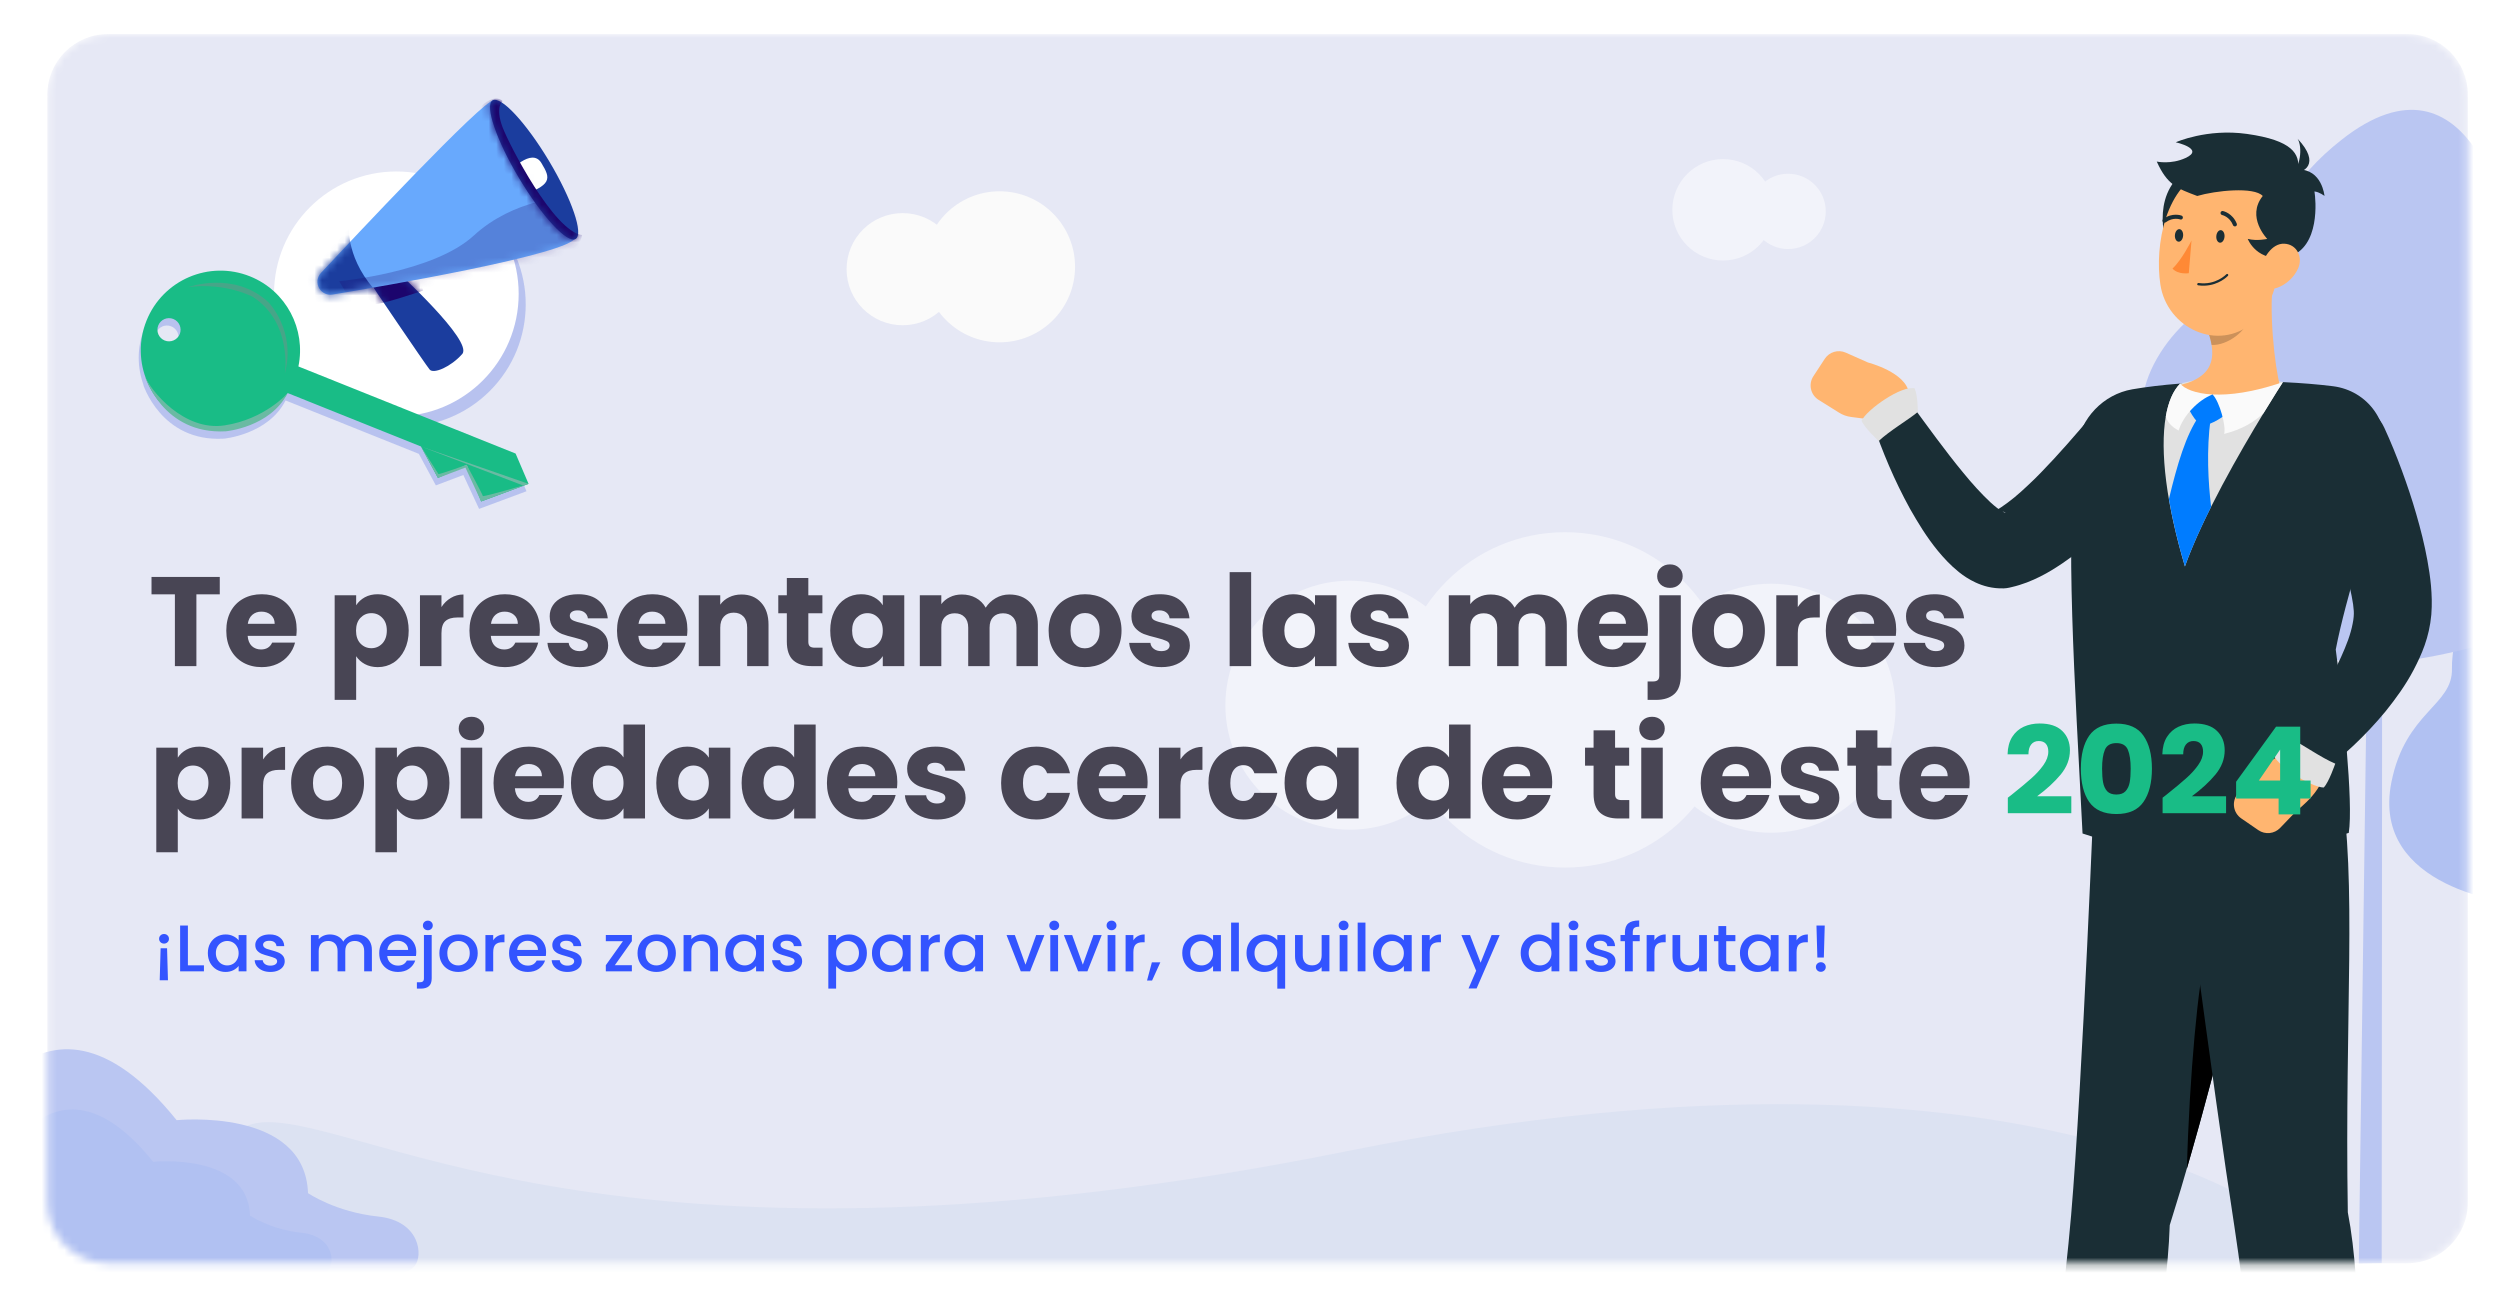 <svg xmlns="http://www.w3.org/2000/svg" width="330" height="172" viewBox="0 0 330 172" fill="none">
<g filter="url(#filter0_d_676_4351)">
<mask id="mask0_676_4351" style="mask-type:luminance" maskUnits="userSpaceOnUse" x="6" y="4" width="320" height="163">
<path d="M317.756 4H14.244C9.829 4 6.25 7.582 6.25 12V158.25C6.25 162.668 9.829 166.25 14.244 166.25H317.756C322.171 166.25 325.75 162.668 325.75 158.25V12C325.75 7.582 322.171 4 317.756 4Z" fill="white"/>
</mask>
<g mask="url(#mask0_676_4351)">
<path d="M317.756 4H14.244C9.829 4 6.25 7.582 6.25 12V158.25C6.25 162.668 9.829 166.25 14.244 166.25H317.756C322.171 166.25 325.75 162.668 325.75 158.25V12C325.75 7.582 322.171 4 317.756 4Z" fill="#E6E8F5"/>
<path d="M305.03 163.201C305.03 163.201 272.317 132.447 177.836 151.448C83.354 170.449 49.405 147.623 35.313 147.623C21.221 147.623 20.5 183.25 20.5 183.25L305.588 174.951L306.353 172.631C306.491 171.924 306.532 171.203 306.475 170.486L306.353 169.076C306.315 168.653 306.254 168.231 306.171 167.814L305.03 163.201Z" fill="#DCE2F2"/>
<path d="M-5.39 168.939C-5.39 168.939 -28.701 157.187 -5.39 150.83C-5.39 150.83 4.826 124.436 23.317 147.363C23.317 147.363 40.271 145.629 40.657 156.995C40.657 156.995 44.318 159.497 49.905 160.079C55.492 160.66 55.878 165.28 54.721 166.629C53.564 167.978 49.521 168.362 49.521 168.362L-5.39 168.939Z" fill="#BAC6F2"/>
<path d="M-0.953 168.768C-0.953 168.768 -18.145 160.102 -0.953 155.413C-0.953 155.413 6.577 135.948 20.217 152.855C20.217 152.855 32.726 151.577 33.003 159.958C33.003 159.958 35.703 161.805 39.823 162.23C43.942 162.656 44.228 166.066 43.367 167.061C42.506 168.055 39.531 168.339 39.531 168.339L-0.953 168.768Z" fill="#B1C1F2"/>
<path d="M233.772 109.421C242.849 109.421 250.206 102.063 250.206 92.987C250.206 83.91 242.849 76.552 233.772 76.552C224.696 76.552 217.338 83.91 217.338 92.987C217.338 102.063 224.696 109.421 233.772 109.421Z" fill="#F2F3FA"/>
<path d="M178.184 109.021C187.26 109.021 194.618 101.663 194.618 92.587C194.618 83.511 187.26 76.153 178.184 76.153C169.108 76.153 161.75 83.511 161.75 92.587C161.75 101.663 169.108 109.021 178.184 109.021Z" fill="#F2F3FA"/>
<path d="M206.591 114.02C218.816 114.02 228.726 104.11 228.726 91.885C228.726 79.66 218.816 69.75 206.591 69.75C194.366 69.75 184.456 79.66 184.456 91.885C184.456 104.11 194.366 114.02 206.591 114.02Z" fill="#F2F3FA"/>
<path d="M119.151 42.432C123.238 42.432 126.551 39.118 126.551 35.031C126.551 30.944 123.238 27.631 119.151 27.631C115.064 27.631 111.75 30.944 111.75 35.031C111.75 39.118 115.064 42.432 119.151 42.432Z" fill="#FAFAFA"/>
<path d="M131.94 44.686C137.445 44.686 141.907 40.223 141.907 34.718C141.907 29.213 137.445 24.75 131.94 24.75C126.435 24.75 121.972 29.213 121.972 34.718C121.972 40.223 126.435 44.686 131.94 44.686Z" fill="#FAFAFA"/>
<path d="M236.031 32.373C233.286 32.373 231.062 30.148 231.062 27.404C231.062 24.659 233.286 22.434 236.031 22.434C238.775 22.434 241 24.659 241 27.404C241 30.148 238.775 32.373 236.031 32.373Z" fill="#F2F3FA"/>
<path d="M227.443 33.887C223.747 33.887 220.75 30.89 220.75 27.194C220.75 23.497 223.747 20.5 227.443 20.5C231.14 20.5 234.136 23.497 234.136 27.194C234.136 30.89 231.14 33.887 227.443 33.887Z" fill="#F2F3FA"/>
<path d="M331.94 165.79V118.736C331.94 118.736 312.844 116.944 315.666 102.746C317.537 93.395 323.807 92.658 323.658 87.727C323.55 84.166 326.278 69.58 334.518 77.526C341.031 83.801 337.971 88.98 341.331 89.716C344.775 90.475 348.976 97.347 346.642 101.379C344.307 105.411 346.908 105.555 346.908 107.579C346.908 109.602 348.312 115.46 341.293 116.971C334.275 118.482 334.087 118.49 334.087 118.49L334.2 165.642L331.94 165.79Z" fill="#B1C1F2"/>
<path d="M314.384 166.227L314.44 87.089C314.44 87.089 353.796 84.082 347.98 60.248C344.148 44.55 331.196 43.316 331.509 35.043C331.734 29.064 326.114 4.584 309.124 17.921C295.704 28.456 302.012 37.147 295.087 38.38C287.988 39.645 279.327 51.186 284.142 57.959C288.957 64.732 283.595 64.979 283.595 68.365C283.595 71.751 280.75 81.592 295.194 84.132C309.639 86.672 312.437 87.48 312.437 87.48L311.361 166.272L314.384 166.227Z" fill="#BAC6F2"/>
<path opacity="0.36" d="M64.665 51.099C70.971 44.788 70.971 34.556 64.665 28.246C58.359 21.935 48.135 21.935 41.829 28.246C35.523 34.556 35.523 44.788 41.829 51.099C48.135 57.41 58.359 57.41 64.665 51.099Z" fill="#6880E4"/>
<path d="M52.316 54.455C61.234 54.455 68.464 47.22 68.464 38.295C68.464 29.37 61.234 22.135 52.316 22.135C43.398 22.135 36.169 29.37 36.169 38.295C36.169 47.22 43.398 54.455 52.316 54.455Z" fill="white"/>
<path d="M52.279 35.205C52.279 35.205 62.509 44.533 61.015 46.228C59.521 47.923 57.245 48.9 56.718 48.285C56.191 47.673 48.657 36.52 48.657 36.52L52.282 35.205H52.279Z" fill="#1B3D9E"/>
<mask id="mask1_676_4351" style="mask-type:luminance" maskUnits="userSpaceOnUse" x="48" y="35" width="14" height="14">
<path d="M52.279 35.205C52.279 35.205 62.509 44.533 61.015 46.228C59.521 47.923 57.245 48.9 56.718 48.285C56.191 47.673 48.657 36.52 48.657 36.52L52.282 35.205H52.279Z" fill="white"/>
</mask>
<g mask="url(#mask1_676_4351)">
<path d="M55.856 37.85C55.856 37.85 49.474 40.07 49.102 39.58C48.729 39.09 47.603 37.148 47.603 37.148C47.603 37.148 54.085 33.513 54.487 34.095C54.889 34.678 55.854 37.85 55.854 37.85H55.856Z" fill="#1C056D"/>
</g>
<path d="M42.147 37.572C41.755 36.92 41.844 36.085 42.362 35.53C46.486 31.108 63.822 12.605 65.159 12.745C66.678 12.903 76.622 28.31 75.993 30.825C75.436 33.057 49.673 37.428 43.888 38.383C43.196 38.498 42.507 38.178 42.147 37.575V37.572Z" fill="#68A9FD"/>
<mask id="mask2_676_4351" style="mask-type:luminance" maskUnits="userSpaceOnUse" x="41" y="12" width="36" height="27">
<path d="M42.147 37.572C41.755 36.92 41.844 36.085 42.362 35.53C46.486 31.108 63.822 12.605 65.159 12.745C66.678 12.903 76.622 28.31 75.993 30.825C75.436 33.057 49.673 37.428 43.888 38.383C43.196 38.498 42.507 38.178 42.147 37.575V37.572Z" fill="white"/>
</mask>
<g mask="url(#mask2_676_4351)">
<path d="M46.054 29.71C46.054 29.71 45.799 34.875 51.102 39.32C51.102 39.32 41.38 40.71 40.793 39.728C40.206 38.745 39.214 37.948 39.517 37.105C39.819 36.263 46.056 29.708 46.056 29.708L46.054 29.71Z" fill="#1B3D9E"/>
<path opacity="0.24" d="M74.879 25.503C74.879 25.503 67.862 25.698 62.539 30.595C57.213 35.493 44.768 36.618 44.768 36.618L46.164 38.963C46.164 38.963 71.437 35.98 74.826 34.243C78.216 32.505 76.703 27.295 74.879 25.5" fill="#1C056D"/>
</g>
<path d="M75.983 31.043C77.062 30.396 75.483 25.776 72.456 20.724C69.429 15.673 66.101 12.103 65.022 12.75C63.943 13.398 65.522 18.018 68.549 23.069C71.575 28.121 74.904 31.691 75.983 31.043Z" fill="#1B3D9E"/>
<mask id="mask3_676_4351" style="mask-type:luminance" maskUnits="userSpaceOnUse" x="64" y="12" width="13" height="20">
<path d="M75.983 31.043C77.062 30.396 75.483 25.776 72.456 20.724C69.429 15.673 66.101 12.103 65.022 12.75C63.943 13.398 65.522 18.018 68.549 23.069C71.575 28.121 74.904 31.691 75.983 31.043Z" fill="white"/>
</mask>
<g mask="url(#mask3_676_4351)">
<path d="M67.18 22.235C67.18 22.235 70.168 18.895 71.457 21.005C72.745 23.115 72.898 23.93 68.491 25.43L67.18 22.235Z" fill="white"/>
<path d="M66.343 12.835C66.343 12.835 65.331 13.615 66.335 16.288C67.205 18.6 73.12 30.078 76.842 30.528C76.842 30.528 76.52 32.165 75.476 32.27C74.432 32.375 70.12 28.768 68.788 26.113C67.457 23.455 63.165 16.185 62.966 14.873C62.766 13.558 65.351 11.755 66.343 12.838V12.835Z" fill="#1C056D"/>
</g>
<path d="M285.114 61.167L284.179 62.391C283.873 62.779 283.56 63.154 283.251 63.532C282.628 64.288 281.977 65.015 281.323 65.746C279.995 67.189 278.625 68.608 277.129 69.954C275.643 71.315 274.06 72.625 272.251 73.849C271.341 74.457 270.388 75.069 269.298 75.609C268.208 76.149 266.999 76.668 265.474 77.013L265.208 77.075C264.981 77.125 264.733 77.157 264.51 77.165C262.952 77.215 261.704 76.815 260.798 76.398C259.87 75.969 259.179 75.494 258.582 75.019C257.406 74.072 256.568 73.136 255.798 72.211C254.287 70.364 253.172 68.503 252.114 66.649C251.089 64.781 250.176 62.902 249.355 60.997C248.539 59.079 247.798 57.192 247.161 55.158C246.694 53.668 247.521 52.084 249.01 51.616C250.186 51.245 251.424 51.688 252.122 52.624L252.179 52.703C253.319 54.237 254.474 55.857 255.636 57.398C256.798 58.945 257.963 60.475 259.157 61.912C260.33 63.355 261.575 64.72 262.751 65.818C263.334 66.354 263.931 66.818 264.362 67.045C264.571 67.157 264.733 67.204 264.722 67.171C264.726 67.153 264.47 66.988 263.913 66.995L262.949 67.146C263.208 67.024 263.69 66.775 264.208 66.422C264.726 66.066 265.305 65.648 265.88 65.173C266.46 64.702 267.046 64.165 267.632 63.614C268.226 63.071 268.812 62.488 269.395 61.89C270.557 60.688 271.726 59.435 272.862 58.139L274.564 56.184L276.193 54.266L276.348 54.082C278.366 51.71 281.923 51.422 284.294 53.441C286.585 55.392 286.923 58.798 285.118 61.167H285.114Z" fill="#1A2E35"/>
<path d="M251.985 51.422C251.632 48.643 246.585 47.354 246.585 47.354L243.639 46.047C242.639 45.604 241.47 45.95 240.87 46.864L239.366 49.161C238.679 50.209 238.988 51.612 240.049 52.279L242.754 53.97C243.236 54.273 243.78 54.467 244.344 54.539L246.643 54.838C248.614 55.094 250.557 54.19 251.629 52.513L251.769 52.293C251.934 52.034 252.017 51.724 251.977 51.418L251.985 51.422Z" fill="#FFB570"/>
<path d="M286.405 161.226C294.448 135.71 300.668 104.657 300.668 104.657L276.481 102.277C276.481 102.277 274.898 142.229 273.387 159.923C271.819 178.322 265.679 221.049 265.679 221.049L273.031 221.654C273.031 221.654 285.664 184.074 286.405 161.229V161.226Z" fill="#1A2E35"/>
<path d="M291.236 125.508L294.6 131.509C292.88 138.514 290.862 146.218 288.672 153.756C288.977 141.923 290.211 128.258 291.236 125.511V125.508Z" fill="black"/>
<path d="M309.912 159.523C309.48 133.287 311.168 115.755 308.916 102.825L286.819 102.493C286.819 102.493 292.247 144.115 294.948 161.449C297.664 178.847 301.081 221.578 301.081 221.578H307.912C307.912 221.578 313.858 179.823 309.912 159.527V159.523Z" fill="#1A2E35"/>
<path d="M307.93 50.478C300.118 49.507 288.949 49.597 281.463 50.889C277.65 51.548 274.643 54.701 274.111 58.521C272.535 69.835 273.891 89.613 274.895 109.521C291.995 115.378 310.038 109.441 310.038 109.441C310.661 105.424 309.261 92.266 308.319 85.239C309.729 77.985 312.722 69.68 314.7 60.047C315.661 55.371 312.585 51.054 307.93 50.478Z" fill="#1A2E35"/>
<path d="M287.783 50.129C286.844 51.076 286.218 52.563 285.884 54.474C285.082 59.071 285.992 66.149 288.409 74.27C290.725 67.729 295.714 59.079 298.779 54.05C300.225 51.666 301.243 50.093 301.337 49.956C301.344 49.949 301.344 49.946 301.344 49.946C296.585 48.862 292.308 49.013 287.787 50.133L287.783 50.129Z" fill="#E1E1E1"/>
<path d="M300.197 35.535L291.297 42.839C292.448 45.903 292.815 49.096 287.79 50.324C286.531 51.987 288.751 53.888 290.826 54.759C294.182 54.341 298.912 53.221 300.959 50.41C300.315 48.203 299.337 40.067 300.197 35.535Z" fill="#FFB570"/>
<path d="M288.704 52.912C288.704 52.912 289.157 54.445 290.549 55.698C291.906 55.698 293.891 54.165 293.891 54.165C293.891 54.165 293.125 52.012 292.046 51.573C289.298 52.249 288.704 52.912 288.704 52.912Z" fill="#007CFF"/>
<path d="M291.801 54.759C290.999 54.201 290.305 54.377 290.305 54.377C288.524 56.912 287.391 60.843 286.294 65.375C286.765 68.129 287.47 71.124 288.413 74.274C289.272 71.84 290.506 69.119 291.869 66.405C291.481 63.161 291.236 58.924 291.801 54.763V54.759Z" fill="#007CFF"/>
<path opacity="0.2" d="M296.488 38.581L291.305 42.832C291.585 43.567 291.812 44.308 291.927 45.028C293.938 45.172 296.733 43.135 296.858 41.302C296.923 40.373 296.686 39.013 296.488 38.581Z" fill="black"/>
<path d="M287.628 22.745C283.747 26.575 286.29 32.695 286.29 32.695C286.29 32.695 293.074 20.588 287.628 22.745Z" fill="#1A2E35"/>
<path d="M301.473 30.553C300.661 36.14 300.47 39.452 297.394 42.076C292.769 46.022 286.049 42.807 285.171 37.076C284.384 31.917 285.844 23.648 291.527 21.917C297.128 20.214 302.283 24.966 301.473 30.553Z" fill="#FFB570"/>
<path d="M302.092 33.415C297.916 34.275 296.704 31.035 296.704 31.035C297.916 31.348 299.276 31.035 299.276 31.035C299.276 31.035 296.456 28.159 298.682 25.369C297.535 24.116 292.416 24.66 290.035 25.369C287.423 24.386 286.085 23.929 284.693 20.826C284.693 20.826 286.564 21.244 288.495 20.354C291.092 19.159 287.2 18.281 287.2 18.281C287.2 18.281 291.319 16.434 296.589 17.176C302.646 18.029 303.581 19.832 303.351 21.87C306.52 21.834 306.833 25.365 306.833 25.365C306.833 25.365 306.171 24.843 305.509 24.771C305.682 25.815 306.312 32.13 302.099 33.408L302.092 33.415Z" fill="#1A2E35"/>
<path d="M302.459 22.291C303.621 21.762 303.977 18.986 303.29 17.824C306.394 21.114 304.15 22.475 302.459 22.291Z" fill="#1A2E35"/>
<path d="M303.366 34.891C302.815 36.165 301.725 37.062 300.657 37.461C299.046 38.063 298.085 36.655 298.398 35.06C298.682 33.624 299.862 31.583 301.542 31.669C303.197 31.752 303.995 33.437 303.366 34.895V34.891Z" fill="#FFB570"/>
<path d="M293.636 30.759C293.596 31.216 293.323 31.566 293.024 31.537C292.726 31.508 292.513 31.115 292.553 30.658C292.592 30.201 292.862 29.851 293.165 29.88C293.463 29.909 293.676 30.301 293.636 30.759Z" fill="#1A2E35"/>
<path d="M288.172 30.625C288.132 31.083 287.862 31.432 287.56 31.403C287.261 31.374 287.049 30.982 287.089 30.524C287.128 30.067 287.398 29.718 287.7 29.747C287.999 29.775 288.211 30.168 288.172 30.625Z" fill="#1A2E35"/>
<path d="M289.28 31.241C289.28 31.241 288.021 33.786 286.769 34.952C287.514 35.784 288.92 35.564 288.92 35.564L289.28 31.241Z" fill="#FF8935"/>
<path d="M294.97 29.387C295.013 29.394 295.06 29.387 295.107 29.372C295.244 29.318 295.312 29.16 295.254 29.023C294.697 27.633 293.481 27.367 293.431 27.356C293.283 27.327 293.143 27.421 293.114 27.565C293.085 27.709 293.179 27.853 293.326 27.885C293.366 27.892 294.312 28.112 294.758 29.221C294.794 29.314 294.88 29.376 294.974 29.39L294.97 29.387Z" fill="#1A2E35"/>
<path d="M285.628 28.879C285.711 28.908 285.805 28.897 285.88 28.843C286.83 28.134 287.747 28.451 287.783 28.465C287.923 28.516 288.078 28.444 288.125 28.303C288.175 28.163 288.103 28.008 287.963 27.958C287.913 27.94 286.743 27.518 285.553 28.408C285.434 28.498 285.409 28.667 285.499 28.785C285.531 28.829 285.574 28.861 285.625 28.879H285.628Z" fill="#1A2E35"/>
<path d="M301.344 49.942C301.344 49.942 301.344 49.949 301.337 49.953C301.243 50.09 300.229 51.667 298.779 54.046C297.614 55.151 295.948 56.195 293.585 56.775C293.873 55.817 293.017 52.566 292.063 51.569C294.308 51.681 297.394 51.299 301.344 49.939V49.942Z" fill="#FAFAFA"/>
<path d="M292.046 51.573C290.129 52.318 288.168 54.395 287.578 56.332C286.571 55.792 286.067 55.147 285.888 54.474C286.219 52.563 286.844 51.076 287.787 50.129C288.308 50.795 289.722 51.447 292.046 51.573Z" fill="#FAFAFA"/>
<path d="M314.718 55.94C315.175 56.933 315.56 57.819 315.945 58.766C316.333 59.698 316.686 60.641 317.038 61.584C317.733 63.478 318.384 65.397 318.948 67.373C319.52 69.346 320.035 71.362 320.42 73.493C320.614 74.558 320.783 75.66 320.891 76.823C320.988 77.993 321.049 79.209 320.934 80.646C320.661 83.652 319.661 85.887 318.592 87.943C317.517 89.98 316.229 91.733 314.909 93.382C313.56 95.016 312.143 96.518 310.65 97.925C309.139 99.336 307.636 100.625 305.895 101.867C304.625 102.774 302.862 102.479 301.956 101.208C301.251 100.222 301.272 98.933 301.913 97.987L302.006 97.85L303.553 95.567C304.078 94.8 304.578 94.016 305.082 93.242C306.067 91.683 307.024 90.132 307.848 88.566C308.704 87.021 309.409 85.444 309.952 83.968C310.215 83.23 310.42 82.51 310.546 81.844C310.686 81.189 310.729 80.57 310.7 80.153C310.675 79.656 310.574 78.936 310.423 78.191C310.276 77.438 310.096 76.635 309.873 75.815C309.42 74.173 308.877 72.463 308.283 70.753C307.682 69.04 307.049 67.312 306.384 65.587L304.384 60.468L304.337 60.346C303.204 57.444 304.636 54.168 307.535 53.035C310.33 51.94 313.474 53.247 314.715 55.936L314.718 55.94Z" fill="#1A2E35"/>
<path d="M306.664 100.647C306.585 100.351 306.391 100.096 306.139 99.919L303.952 98.389C303.528 98.091 302.97 98.066 302.517 98.321L300.556 99.437C298.65 100.524 296.999 102.011 295.718 103.793L295.294 104.383C294.564 105.398 294.812 106.817 295.841 107.526L298.103 109.081C299.002 109.7 300.218 109.574 300.977 108.786L303.211 106.46C303.211 106.46 307.394 103.354 306.664 100.647Z" fill="#FFB570"/>
<path d="M302.642 97.144C302.642 97.144 300.819 97.925 299.973 98.786C300.25 100.528 305.088 103.419 306.725 103.455C307.387 102.828 308.254 100.301 308.254 100.301C306.423 99.538 303.959 97.778 302.639 97.148L302.642 97.144Z" fill="#E1E1E1"/>
<path d="M253.15 53.877C253.15 53.877 253.183 51.893 252.744 50.77C251.042 50.313 246.427 53.553 245.729 55.032C246.032 55.893 247.981 57.718 247.981 57.718C249.427 56.357 252.039 54.824 253.15 53.877Z" fill="#E1E1E1"/>
<path d="M291.028 37.209C290.751 37.22 290.459 37.209 290.154 37.162C290.071 37.152 290.017 37.072 290.035 36.99C290.053 36.907 290.132 36.846 290.218 36.856C292.463 37.177 293.855 35.726 293.869 35.712C293.931 35.647 294.028 35.64 294.085 35.697C294.146 35.755 294.146 35.852 294.085 35.913C294.031 35.971 292.913 37.137 291.028 37.209Z" fill="#1A2E35"/>
<path d="M21.656 122.789C21.836 122.789 21.988 122.848 22.115 122.971C22.241 123.093 22.303 123.243 22.303 123.422C22.303 123.601 22.241 123.754 22.115 123.873C21.988 123.993 21.836 124.055 21.656 124.055C21.476 124.055 21.312 123.995 21.189 123.873C21.062 123.751 21 123.601 21 123.422C21 123.243 21.062 123.09 21.189 122.971C21.315 122.848 21.47 122.789 21.656 122.789ZM21.197 124.675H22.053L22.171 128.894H21.082L21.2 124.675H21.197ZM24.803 126.92H26.92V127.719H23.776V121.674H24.803V126.92ZM27.435 125.3C27.435 124.819 27.537 124.392 27.742 124.023C27.953 123.653 28.235 123.365 28.589 123.161C28.95 122.952 29.347 122.848 29.777 122.848C30.169 122.848 30.506 122.924 30.796 123.074C31.092 123.218 31.326 123.403 31.5 123.623V122.927H32.536V127.719H31.5V127.007C31.326 127.233 31.089 127.42 30.788 127.573C30.487 127.722 30.146 127.798 29.761 127.798C29.335 127.798 28.944 127.695 28.589 127.486C28.235 127.271 27.953 126.975 27.742 126.6C27.537 126.216 27.435 125.784 27.435 125.303V125.3ZM31.5 125.319C31.5 124.988 31.427 124.702 31.283 124.458C31.145 124.213 30.962 124.028 30.735 123.9C30.506 123.773 30.259 123.71 29.997 123.71C29.735 123.71 29.487 123.775 29.259 123.9C29.031 124.023 28.846 124.205 28.702 124.449C28.564 124.689 28.494 124.971 28.494 125.303C28.494 125.635 28.564 125.923 28.702 126.173C28.846 126.423 29.031 126.613 29.259 126.746C29.493 126.874 29.741 126.937 29.997 126.937C30.253 126.937 30.506 126.874 30.735 126.746C30.962 126.619 31.145 126.434 31.283 126.189C31.427 125.939 31.5 125.651 31.5 125.319ZM35.686 127.798C35.295 127.798 34.943 127.733 34.633 127.597C34.327 127.458 34.084 127.271 33.904 127.04C33.724 126.801 33.628 126.537 33.617 126.249H34.681C34.698 126.453 34.799 126.624 34.98 126.763C35.165 126.896 35.396 126.964 35.672 126.964C35.948 126.964 36.182 126.912 36.339 126.806C36.503 126.695 36.581 126.556 36.581 126.387C36.581 126.208 36.491 126.075 36.311 125.988C36.137 125.901 35.858 125.806 35.472 125.7C35.101 125.602 34.797 125.507 34.563 125.412C34.329 125.317 34.124 125.178 33.949 124.985C33.78 124.795 33.696 124.542 33.696 124.229C33.696 123.974 33.775 123.743 33.93 123.533C34.084 123.319 34.307 123.15 34.597 123.028C34.892 122.905 35.227 122.846 35.605 122.846C36.17 122.846 36.624 122.984 36.964 123.264C37.313 123.536 37.499 123.911 37.522 124.387H36.494C36.477 124.172 36.387 124.001 36.224 123.873C36.061 123.745 35.844 123.683 35.565 123.683C35.286 123.683 35.087 123.732 34.943 123.83C34.799 123.928 34.726 124.058 34.726 124.221C34.726 124.349 34.774 124.455 34.87 124.542C34.965 124.629 35.084 124.699 35.222 124.751C35.36 124.797 35.565 124.857 35.835 124.933C36.196 125.026 36.491 125.121 36.719 125.221C36.953 125.314 37.156 125.452 37.322 125.64C37.491 125.825 37.578 126.072 37.584 126.379C37.584 126.651 37.505 126.896 37.35 127.111C37.192 127.325 36.973 127.494 36.683 127.616C36.401 127.738 36.066 127.798 35.683 127.798H35.686ZM47.045 122.848C47.436 122.848 47.782 122.927 48.089 123.082C48.402 123.24 48.644 123.471 48.819 123.778C48.999 124.085 49.089 124.458 49.089 124.892V127.719H48.07V125.039C48.07 124.61 47.96 124.284 47.737 124.055C47.515 123.824 47.211 123.707 46.828 123.707C46.445 123.707 46.139 123.824 45.91 124.055C45.688 124.281 45.578 124.61 45.578 125.039V127.719H44.559V125.039C44.559 124.61 44.447 124.284 44.227 124.055C44.005 123.824 43.701 123.707 43.318 123.707C42.935 123.707 42.628 123.824 42.4 124.055C42.178 124.281 42.068 124.61 42.068 125.039V127.719H41.04V122.927H42.068V123.476C42.237 123.278 42.448 123.126 42.707 123.014C42.966 122.905 43.242 122.848 43.535 122.848C43.931 122.848 44.286 122.93 44.599 123.093C44.911 123.256 45.15 123.49 45.319 123.797C45.468 123.506 45.705 123.278 46.023 123.109C46.341 122.935 46.685 122.848 47.051 122.848H47.045ZM54.944 125.205C54.944 125.384 54.933 125.548 54.907 125.692H51.115C51.147 126.075 51.293 126.382 51.557 126.613C51.822 126.844 52.146 126.961 52.532 126.961C53.083 126.961 53.475 126.738 53.703 126.292H54.812C54.663 126.733 54.389 127.094 53.992 127.38C53.601 127.657 53.117 127.798 52.534 127.798C52.059 127.798 51.633 127.698 51.256 127.494C50.885 127.285 50.589 126.996 50.372 126.624C50.161 126.246 50.057 125.811 50.057 125.319C50.057 124.827 50.158 124.395 50.364 124.023C50.575 123.645 50.865 123.357 51.237 123.153C51.614 122.949 52.047 122.848 52.534 122.848C53.021 122.848 53.421 122.946 53.787 123.145C54.153 123.343 54.437 123.62 54.643 123.979C54.848 124.333 54.95 124.743 54.95 125.205H54.944ZM53.874 124.892C53.869 124.528 53.734 124.235 53.469 124.014C53.204 123.794 52.878 123.683 52.486 123.683C52.132 123.683 51.828 123.792 51.577 124.014C51.324 124.229 51.175 124.523 51.127 124.892H53.874ZM56.478 122.291C56.292 122.291 56.135 122.231 56.011 122.109C55.884 121.987 55.822 121.837 55.822 121.658C55.822 121.478 55.884 121.326 56.011 121.207C56.138 121.087 56.292 121.024 56.478 121.024C56.664 121.024 56.81 121.084 56.937 121.207C57.064 121.329 57.126 121.478 57.126 121.658C57.126 121.837 57.064 121.989 56.937 122.109C56.81 122.231 56.658 122.291 56.478 122.291ZM56.982 128.66C56.982 129.13 56.858 129.47 56.613 129.677C56.374 129.891 56.022 129.997 55.56 129.997H55.029V129.163H55.38C55.592 129.163 55.738 129.122 55.822 129.04C55.912 128.964 55.958 128.837 55.958 128.657V122.924H56.985V128.657L56.982 128.66ZM60.484 127.798C60.017 127.798 59.592 127.698 59.215 127.494C58.837 127.285 58.539 126.996 58.322 126.624C58.105 126.246 57.998 125.811 57.998 125.319C57.998 124.827 58.111 124.4 58.331 124.023C58.553 123.645 58.857 123.357 59.24 123.153C59.626 122.949 60.053 122.848 60.529 122.848C61.005 122.848 61.433 122.949 61.818 123.153C62.204 123.357 62.505 123.645 62.728 124.023C62.95 124.4 63.06 124.833 63.06 125.319C63.06 125.806 62.947 126.238 62.716 126.616C62.488 126.994 62.176 127.285 61.779 127.494C61.388 127.698 60.957 127.798 60.481 127.798H60.484ZM60.484 126.937C60.749 126.937 60.994 126.877 61.222 126.754C61.455 126.632 61.644 126.45 61.79 126.205C61.934 125.961 62.007 125.667 62.007 125.319C62.007 124.971 61.94 124.678 61.799 124.441C61.661 124.197 61.478 124.014 61.25 123.892C61.022 123.77 60.777 123.71 60.512 123.71C60.248 123.71 60.003 123.77 59.775 123.892C59.552 124.014 59.375 124.197 59.243 124.441C59.11 124.68 59.046 124.971 59.046 125.319C59.046 125.836 59.181 126.235 59.451 126.521C59.727 126.798 60.073 126.939 60.487 126.939L60.484 126.937ZM65.104 123.623C65.253 123.378 65.453 123.191 65.698 123.058C65.951 122.919 66.246 122.848 66.59 122.848V123.876H66.328C65.926 123.876 65.619 123.974 65.41 124.172C65.205 124.371 65.104 124.71 65.104 125.2V127.722H64.076V122.93H65.104V123.626V123.623ZM72.082 125.205C72.082 125.384 72.071 125.548 72.046 125.692H68.254C68.285 126.075 68.431 126.382 68.696 126.613C68.96 126.844 69.284 126.961 69.67 126.961C70.221 126.961 70.613 126.738 70.841 126.292H71.95C71.801 126.733 71.528 127.094 71.131 127.38C70.739 127.657 70.255 127.798 69.672 127.798C69.197 127.798 68.772 127.698 68.394 127.494C68.023 127.285 67.727 126.996 67.51 126.624C67.299 126.246 67.195 125.811 67.195 125.319C67.195 124.827 67.296 124.395 67.502 124.023C67.713 123.645 68.003 123.357 68.375 123.153C68.752 122.949 69.185 122.848 69.672 122.848C70.159 122.848 70.559 122.946 70.925 123.145C71.291 123.343 71.575 123.62 71.781 123.979C71.986 124.333 72.088 124.743 72.088 125.205H72.082ZM71.01 124.892C71.004 124.528 70.869 124.235 70.604 124.014C70.34 123.794 70.013 123.683 69.622 123.683C69.267 123.683 68.963 123.792 68.713 124.014C68.459 124.229 68.31 124.523 68.262 124.892H71.01ZM74.894 127.798C74.503 127.798 74.154 127.733 73.841 127.597C73.535 127.458 73.293 127.271 73.112 127.04C72.932 126.801 72.837 126.537 72.825 126.249H73.889C73.906 126.453 74.008 126.624 74.188 126.763C74.374 126.896 74.604 126.964 74.88 126.964C75.156 126.964 75.39 126.912 75.547 126.806C75.711 126.695 75.79 126.556 75.79 126.387C75.79 126.208 75.7 126.075 75.519 125.988C75.345 125.901 75.066 125.806 74.68 125.7C74.309 125.602 74.005 125.507 73.771 125.412C73.537 125.317 73.332 125.178 73.157 124.985C72.989 124.795 72.904 124.542 72.904 124.229C72.904 123.974 72.983 123.743 73.138 123.533C73.293 123.319 73.515 123.15 73.805 123.028C74.098 122.905 74.436 122.846 74.813 122.846C75.376 122.846 75.832 122.984 76.172 123.264C76.522 123.536 76.707 123.911 76.73 124.387H75.702C75.685 124.172 75.595 124.001 75.432 123.873C75.269 123.745 75.052 123.683 74.773 123.683C74.495 123.683 74.295 123.732 74.151 123.83C74.008 123.928 73.934 124.058 73.934 124.221C73.934 124.349 73.982 124.455 74.078 124.542C74.174 124.629 74.292 124.699 74.43 124.751C74.568 124.797 74.773 124.857 75.044 124.933C75.404 125.026 75.697 125.121 75.927 125.221C76.161 125.314 76.364 125.452 76.53 125.64C76.699 125.825 76.786 126.072 76.792 126.379C76.792 126.651 76.713 126.896 76.558 127.111C76.403 127.325 76.181 127.494 75.891 127.616C75.609 127.738 75.274 127.798 74.892 127.798H74.894ZM81.155 126.909H83.407V127.719H79.967V126.909L82.228 123.735H79.967V122.924H83.407V123.735L81.155 126.909ZM86.639 127.798C86.171 127.798 85.746 127.698 85.369 127.494C84.992 127.285 84.694 126.996 84.477 126.624C84.26 126.246 84.153 125.811 84.153 125.319C84.153 124.827 84.263 124.4 84.485 124.023C84.708 123.645 85.012 123.357 85.395 123.153C85.777 122.949 86.208 122.848 86.684 122.848C87.16 122.848 87.588 122.949 87.973 123.153C88.359 123.357 88.66 123.645 88.882 124.023C89.105 124.4 89.215 124.833 89.215 125.319C89.215 125.806 89.099 126.238 88.871 126.616C88.643 126.994 88.331 127.285 87.934 127.494C87.543 127.698 87.112 127.798 86.636 127.798H86.639ZM86.639 126.937C86.903 126.937 87.148 126.877 87.376 126.754C87.61 126.632 87.799 126.45 87.945 126.205C88.091 125.961 88.162 125.667 88.162 125.319C88.162 124.971 88.091 124.678 87.954 124.441C87.816 124.197 87.632 124.014 87.404 123.892C87.177 123.77 86.929 123.71 86.667 123.71C86.405 123.71 86.157 123.77 85.929 123.892C85.707 124.014 85.53 124.197 85.397 124.441C85.265 124.68 85.2 124.971 85.2 125.319C85.2 125.836 85.335 126.235 85.606 126.521C85.882 126.798 86.228 126.939 86.642 126.939L86.639 126.937ZM92.733 122.848C93.125 122.848 93.471 122.927 93.778 123.082C94.09 123.24 94.332 123.471 94.507 123.778C94.681 124.085 94.769 124.458 94.769 124.892V127.719H93.75V125.039C93.75 124.61 93.637 124.284 93.418 124.055C93.195 123.824 92.891 123.707 92.508 123.707C92.125 123.707 91.819 123.824 91.591 124.055C91.368 124.281 91.258 124.61 91.258 125.039V127.719H90.231V122.927H91.258V123.476C91.427 123.278 91.638 123.126 91.897 123.014C92.162 122.905 92.441 122.848 92.736 122.848H92.733ZM95.737 125.3C95.737 124.819 95.838 124.392 96.044 124.023C96.255 123.653 96.537 123.365 96.891 123.161C97.252 122.952 97.648 122.848 98.079 122.848C98.471 122.848 98.808 122.924 99.098 123.074C99.394 123.218 99.627 123.403 99.802 123.623V122.927H100.838V127.719H99.802V127.007C99.627 127.233 99.391 127.42 99.09 127.573C98.789 127.722 98.448 127.798 98.062 127.798C97.635 127.798 97.246 127.695 96.891 127.486C96.537 127.271 96.255 126.975 96.044 126.6C95.838 126.216 95.737 125.784 95.737 125.303V125.3ZM99.799 125.319C99.799 124.988 99.726 124.702 99.582 124.458C99.445 124.213 99.262 124.028 99.034 123.9C98.805 123.773 98.561 123.71 98.296 123.71C98.031 123.71 97.787 123.775 97.558 123.9C97.33 124.023 97.145 124.205 97.001 124.449C96.863 124.689 96.793 124.971 96.793 125.303C96.793 125.635 96.86 125.923 97.001 126.173C97.145 126.423 97.33 126.613 97.558 126.746C97.792 126.874 98.04 126.937 98.296 126.937C98.552 126.937 98.805 126.874 99.034 126.746C99.262 126.619 99.445 126.434 99.582 126.189C99.726 125.939 99.799 125.651 99.799 125.319ZM103.985 127.798C103.594 127.798 103.242 127.733 102.932 127.597C102.626 127.458 102.383 127.271 102.203 127.04C102.023 126.801 101.927 126.537 101.916 126.249H102.98C102.997 126.453 103.098 126.624 103.279 126.763C103.464 126.896 103.695 126.964 103.971 126.964C104.247 126.964 104.481 126.912 104.638 126.806C104.802 126.695 104.88 126.556 104.88 126.387C104.88 126.208 104.79 126.075 104.61 125.988C104.436 125.901 104.157 125.806 103.771 125.7C103.4 125.602 103.096 125.507 102.862 125.412C102.628 125.317 102.423 125.178 102.248 124.985C102.079 124.795 101.995 124.542 101.995 124.229C101.995 123.974 102.074 123.743 102.229 123.533C102.383 123.319 102.606 123.15 102.896 123.028C103.191 122.905 103.526 122.846 103.904 122.846C104.467 122.846 104.923 122.984 105.263 123.264C105.612 123.536 105.798 123.911 105.821 124.387H104.793C104.776 124.172 104.686 124.001 104.523 123.873C104.36 123.745 104.143 123.683 103.864 123.683C103.586 123.683 103.386 123.732 103.242 123.83C103.098 123.928 103.025 124.058 103.025 124.221C103.025 124.349 103.073 124.455 103.169 124.542C103.265 124.629 103.383 124.699 103.521 124.751C103.659 124.797 103.864 124.857 104.134 124.933C104.495 125.026 104.788 125.121 105.018 125.221C105.252 125.314 105.455 125.452 105.621 125.64C105.79 125.825 105.877 126.072 105.883 126.379C105.883 126.651 105.804 126.896 105.649 127.111C105.494 127.325 105.272 127.494 104.982 127.616C104.7 127.738 104.365 127.798 103.982 127.798H103.985ZM110.364 123.631C110.539 123.411 110.775 123.226 111.076 123.074C111.378 122.924 111.715 122.848 112.095 122.848C112.529 122.848 112.92 122.952 113.275 123.161C113.635 123.365 113.917 123.65 114.122 124.023C114.328 124.395 114.429 124.819 114.429 125.3C114.429 125.781 114.328 126.214 114.122 126.597C113.917 126.975 113.635 127.268 113.275 127.483C112.92 127.692 112.526 127.796 112.095 127.796C111.718 127.796 111.38 127.722 111.088 127.578C110.792 127.429 110.553 127.241 110.367 127.021V129.995H109.339V122.922H110.367V123.626L110.364 123.631ZM113.382 125.3C113.382 124.969 113.309 124.686 113.165 124.447C113.027 124.202 112.841 124.02 112.608 123.898C112.38 123.77 112.132 123.707 111.87 123.707C111.608 123.707 111.366 123.773 111.133 123.898C110.905 124.025 110.719 124.21 110.575 124.455C110.437 124.699 110.367 124.985 110.367 125.317C110.367 125.648 110.435 125.936 110.575 126.186C110.719 126.431 110.905 126.616 111.133 126.744C111.366 126.871 111.614 126.934 111.87 126.934C112.126 126.934 112.38 126.871 112.608 126.744C112.841 126.61 113.027 126.42 113.165 126.17C113.309 125.92 113.382 125.632 113.382 125.3ZM115.099 125.3C115.099 124.819 115.2 124.392 115.406 124.023C115.617 123.653 115.899 123.365 116.253 123.161C116.614 122.952 117.011 122.848 117.441 122.848C117.833 122.848 118.17 122.924 118.46 123.074C118.756 123.218 118.99 123.403 119.164 123.623V122.927H120.2V127.719H119.164V127.007C118.99 127.233 118.753 127.42 118.452 127.573C118.151 127.722 117.81 127.798 117.424 127.798C116.999 127.798 116.608 127.695 116.253 127.486C115.899 127.271 115.617 126.975 115.406 126.6C115.2 126.216 115.099 125.784 115.099 125.303V125.3ZM119.161 125.319C119.161 124.988 119.088 124.702 118.944 124.458C118.807 124.213 118.624 124.028 118.396 123.9C118.168 123.773 117.923 123.71 117.658 123.71C117.393 123.71 117.148 123.775 116.92 123.9C116.692 124.023 116.507 124.205 116.363 124.449C116.225 124.689 116.155 124.971 116.155 125.303C116.155 125.635 116.225 125.923 116.363 126.173C116.507 126.423 116.692 126.613 116.92 126.746C117.154 126.874 117.402 126.937 117.658 126.937C117.914 126.937 118.168 126.874 118.396 126.746C118.624 126.619 118.807 126.434 118.944 126.189C119.088 125.939 119.161 125.651 119.161 125.319ZM122.573 123.623C122.722 123.378 122.922 123.191 123.167 123.058C123.42 122.919 123.716 122.848 124.059 122.848V123.876H123.798C123.395 123.876 123.088 123.974 122.88 124.172C122.674 124.371 122.573 124.71 122.573 125.2V127.722H121.546V122.93H122.573V123.626V123.623ZM124.662 125.3C124.662 124.819 124.763 124.392 124.969 124.023C125.18 123.653 125.461 123.365 125.816 123.161C126.176 122.952 126.573 122.848 127.004 122.848C127.395 122.848 127.733 122.924 128.023 123.074C128.319 123.218 128.552 123.403 128.727 123.623V122.927H129.763V127.719H128.727V127.007C128.552 127.233 128.316 127.42 128.015 127.573C127.713 127.722 127.373 127.798 126.987 127.798C126.559 127.798 126.171 127.695 125.816 127.486C125.461 127.271 125.18 126.975 124.969 126.6C124.763 126.216 124.662 125.784 124.662 125.303V125.3ZM128.724 125.319C128.724 124.988 128.651 124.702 128.507 124.458C128.369 124.213 128.186 124.028 127.958 123.9C127.73 123.773 127.485 123.71 127.221 123.71C126.956 123.71 126.711 123.775 126.483 123.9C126.255 124.023 126.069 124.205 125.926 124.449C125.788 124.689 125.718 124.971 125.718 125.303C125.718 125.635 125.785 125.923 125.926 126.173C126.069 126.423 126.255 126.613 126.483 126.746C126.717 126.874 126.965 126.937 127.221 126.937C127.477 126.937 127.73 126.874 127.958 126.746C128.186 126.619 128.369 126.434 128.507 126.189C128.651 125.939 128.724 125.651 128.724 125.319ZM135.368 126.833L136.772 122.927H137.862L135.97 127.719H134.745L132.862 122.927H133.96L135.365 126.833H135.368ZM139.162 122.291C138.976 122.291 138.819 122.231 138.695 122.109C138.568 121.987 138.506 121.837 138.506 121.658C138.506 121.478 138.568 121.326 138.695 121.207C138.822 121.087 138.976 121.024 139.162 121.024C139.348 121.024 139.494 121.084 139.621 121.207C139.748 121.329 139.81 121.478 139.81 121.658C139.81 121.837 139.748 121.989 139.621 122.109C139.494 122.231 139.342 122.291 139.162 122.291ZM139.666 122.927V127.719H138.639V122.927H139.666ZM142.934 126.833L144.339 122.927H145.429L143.537 127.719H142.312L140.429 122.927H141.527L142.932 126.833H142.934ZM146.726 122.291C146.541 122.291 146.383 122.231 146.259 122.109C146.132 121.987 146.07 121.837 146.07 121.658C146.07 121.478 146.132 121.326 146.259 121.207C146.386 121.087 146.541 121.024 146.726 121.024C146.912 121.024 147.059 121.084 147.185 121.207C147.312 121.329 147.374 121.478 147.374 121.658C147.374 121.837 147.312 121.989 147.185 122.109C147.059 122.231 146.907 122.291 146.726 122.291ZM147.233 122.927V127.719H146.206V122.927H147.233ZM149.606 123.623C149.755 123.378 149.955 123.191 150.2 123.058C150.453 122.919 150.749 122.848 151.093 122.848V123.876H150.831C150.428 123.876 150.121 123.974 149.913 124.172C149.71 124.371 149.606 124.71 149.606 125.2V127.722H148.579V122.93H149.606V123.626V123.623ZM153.164 126.529L152.075 128.929H151.408L152.047 126.529H153.164ZM156.058 125.3C156.058 124.819 156.16 124.392 156.365 124.023C156.576 123.653 156.858 123.365 157.212 123.161C157.573 122.952 157.97 122.848 158.4 122.848C158.792 122.848 159.13 122.924 159.419 123.074C159.715 123.218 159.949 123.403 160.123 123.623V122.927H161.159V127.719H160.123V127.007C159.949 127.233 159.712 127.42 159.411 127.573C159.11 127.722 158.769 127.798 158.384 127.798C157.958 127.798 157.567 127.695 157.212 127.486C156.858 127.271 156.576 126.975 156.365 126.6C156.162 126.216 156.058 125.784 156.058 125.303V125.3ZM160.12 125.319C160.12 124.988 160.047 124.702 159.904 124.458C159.766 124.213 159.583 124.028 159.355 123.9C159.127 123.773 158.882 123.71 158.617 123.71C158.353 123.71 158.108 123.775 157.88 123.9C157.652 124.023 157.466 124.205 157.322 124.449C157.184 124.689 157.114 124.971 157.114 125.303C157.114 125.635 157.184 125.923 157.322 126.173C157.466 126.423 157.652 126.613 157.88 126.746C158.113 126.874 158.361 126.937 158.617 126.937C158.873 126.937 159.127 126.874 159.355 126.746C159.583 126.619 159.766 126.434 159.904 126.189C160.047 125.939 160.12 125.651 160.12 125.319ZM163.532 121.283V127.719H162.505V121.283H163.532ZM164.54 125.3C164.54 124.819 164.641 124.392 164.847 124.023C165.058 123.653 165.34 123.365 165.694 123.161C166.055 122.952 166.454 122.848 166.893 122.848C167.279 122.848 167.617 122.924 167.913 123.074C168.214 123.226 168.445 123.408 168.605 123.623V122.927H169.641V130H168.605V127.026C168.442 127.241 168.208 127.423 167.901 127.575C167.594 127.728 167.245 127.801 166.857 127.801C166.432 127.801 166.04 127.698 165.686 127.488C165.337 127.274 165.058 126.977 164.847 126.602C164.644 126.219 164.54 125.787 164.54 125.306V125.3ZM168.602 125.319C168.602 124.988 168.529 124.702 168.385 124.458C168.247 124.213 168.065 124.028 167.837 123.9C167.608 123.773 167.364 123.71 167.099 123.71C166.834 123.71 166.589 123.775 166.361 123.9C166.133 124.023 165.948 124.205 165.804 124.449C165.666 124.689 165.596 124.971 165.596 125.303C165.596 125.635 165.666 125.923 165.804 126.173C165.948 126.423 166.133 126.613 166.361 126.746C166.595 126.874 166.843 126.937 167.099 126.937C167.355 126.937 167.608 126.874 167.837 126.746C168.065 126.619 168.247 126.434 168.385 126.189C168.529 125.939 168.602 125.651 168.602 125.319ZM175.482 122.927V127.719H174.455V127.154C174.291 127.35 174.08 127.507 173.816 127.624C173.557 127.733 173.281 127.79 172.988 127.79C172.597 127.79 172.245 127.711 171.935 127.556C171.628 127.399 171.386 127.168 171.206 126.86C171.032 126.553 170.944 126.181 170.944 125.746V122.927H171.963V125.596C171.963 126.026 172.073 126.358 172.296 126.589C172.518 126.814 172.822 126.928 173.205 126.928C173.588 126.928 173.892 126.814 174.114 126.589C174.342 126.358 174.458 126.026 174.458 125.596V122.927H175.485H175.482ZM177.36 122.291C177.174 122.291 177.016 122.231 176.893 122.109C176.766 121.987 176.704 121.837 176.704 121.658C176.704 121.478 176.766 121.326 176.893 121.207C177.019 121.087 177.174 121.024 177.36 121.024C177.546 121.024 177.692 121.084 177.819 121.207C177.945 121.329 178.007 121.478 178.007 121.658C178.007 121.837 177.945 121.989 177.819 122.109C177.692 122.231 177.54 122.291 177.36 122.291ZM177.864 122.927V127.719H176.836V122.927H177.864ZM180.24 121.283V127.719H179.212V121.283H180.24ZM181.245 125.3C181.245 124.819 181.346 124.392 181.551 124.023C181.763 123.653 182.044 123.365 182.399 123.161C182.759 122.952 183.156 122.848 183.587 122.848C183.978 122.848 184.316 122.924 184.606 123.074C184.899 123.218 185.135 123.403 185.31 123.623V122.927H186.346V127.719H185.31V127.007C185.135 127.233 184.899 127.42 184.597 127.573C184.296 127.725 183.956 127.798 183.57 127.798C183.142 127.798 182.754 127.695 182.399 127.486C182.044 127.271 181.763 126.975 181.551 126.6C181.349 126.216 181.245 125.784 181.245 125.303V125.3ZM185.307 125.319C185.307 124.988 185.234 124.702 185.09 124.458C184.952 124.213 184.769 124.028 184.541 123.9C184.313 123.773 184.068 123.71 183.804 123.71C183.539 123.71 183.294 123.775 183.066 123.9C182.838 124.023 182.652 124.205 182.509 124.449C182.371 124.689 182.3 124.971 182.3 125.303C182.3 125.635 182.368 125.923 182.509 126.173C182.652 126.423 182.838 126.613 183.066 126.746C183.3 126.874 183.547 126.937 183.804 126.937C184.06 126.937 184.313 126.874 184.541 126.746C184.769 126.619 184.952 126.434 185.09 126.189C185.234 125.939 185.307 125.651 185.307 125.319ZM188.719 123.623C188.868 123.378 189.068 123.191 189.313 123.058C189.566 122.919 189.862 122.848 190.205 122.848V123.876H189.943C189.541 123.876 189.234 123.974 189.025 124.172C188.82 124.371 188.719 124.71 188.719 125.2V127.722H187.691V122.93H188.719V123.626V123.623ZM197.958 122.927L194.912 129.973H193.848L194.855 127.641L192.902 122.927H194.045L195.441 126.58L196.891 122.927H197.955H197.958ZM200.731 125.3C200.731 124.819 200.832 124.392 201.037 124.023C201.248 123.653 201.53 123.365 201.885 123.161C202.245 122.952 202.645 122.848 203.084 122.848C203.408 122.848 203.726 122.919 204.038 123.058C204.356 123.191 204.61 123.37 204.795 123.596V121.283H205.831V127.719H204.795V126.996C204.627 127.227 204.393 127.42 204.092 127.57C203.796 127.719 203.458 127.796 203.073 127.796C202.639 127.796 202.245 127.692 201.885 127.483C201.53 127.268 201.248 126.972 201.037 126.597C200.832 126.214 200.731 125.781 200.731 125.3ZM204.793 125.319C204.793 124.988 204.719 124.702 204.576 124.458C204.438 124.213 204.255 124.028 204.027 123.9C203.799 123.773 203.551 123.71 203.289 123.71C203.028 123.71 202.78 123.775 202.552 123.9C202.324 124.023 202.138 124.205 201.994 124.449C201.857 124.689 201.786 124.971 201.786 125.303C201.786 125.635 201.857 125.923 201.994 126.173C202.138 126.423 202.324 126.613 202.552 126.746C202.786 126.874 203.033 126.937 203.289 126.937C203.546 126.937 203.799 126.874 204.027 126.746C204.255 126.619 204.438 126.434 204.576 126.189C204.719 125.939 204.793 125.651 204.793 125.319ZM207.701 122.291C207.515 122.291 207.357 122.231 207.233 122.109C207.107 121.987 207.045 121.837 207.045 121.658C207.045 121.478 207.107 121.326 207.233 121.207C207.36 121.087 207.515 121.024 207.701 121.024C207.886 121.024 208.033 121.084 208.159 121.207C208.286 121.329 208.348 121.478 208.348 121.658C208.348 121.837 208.286 121.989 208.159 122.109C208.033 122.231 207.881 122.291 207.701 122.291ZM208.205 122.927V127.719H207.177V122.927H208.205ZM211.355 127.798C210.963 127.798 210.611 127.733 210.302 127.597C209.995 127.458 209.753 127.271 209.573 127.04C209.392 126.801 209.297 126.537 209.285 126.249H210.35C210.366 126.453 210.468 126.624 210.648 126.763C210.834 126.896 211.065 126.964 211.34 126.964C211.616 126.964 211.85 126.912 212.008 126.806C212.171 126.695 212.25 126.556 212.25 126.387C212.25 126.208 212.16 126.075 211.979 125.988C211.805 125.901 211.526 125.806 211.141 125.7C210.769 125.602 210.465 125.507 210.231 125.412C209.998 125.319 209.792 125.178 209.618 124.985C209.449 124.795 209.364 124.542 209.364 124.229C209.364 123.974 209.443 123.743 209.598 123.533C209.753 123.319 209.975 123.15 210.265 123.028C210.561 122.905 210.896 122.846 211.273 122.846C211.839 122.846 212.292 122.984 212.633 123.264C212.982 123.536 213.167 123.911 213.19 124.387H212.162C212.146 124.172 212.056 124.001 211.892 123.873C211.729 123.745 211.509 123.683 211.234 123.683C210.958 123.683 210.755 123.732 210.611 123.83C210.468 123.928 210.395 124.058 210.395 124.221C210.395 124.349 210.442 124.455 210.538 124.542C210.634 124.629 210.752 124.699 210.89 124.751C211.028 124.797 211.234 124.857 211.504 124.933C211.864 125.026 212.16 125.121 212.388 125.221C212.621 125.314 212.824 125.452 212.99 125.64C213.159 125.825 213.246 126.072 213.252 126.379C213.252 126.651 213.173 126.896 213.018 127.111C212.861 127.325 212.641 127.494 212.351 127.616C212.07 127.738 211.735 127.798 211.352 127.798H211.355ZM216.444 123.735H215.526V127.719H214.491V123.735H213.905V122.924H214.491V122.585C214.491 122.033 214.64 121.633 214.941 121.383C215.248 121.128 215.724 121 216.374 121V121.826C216.061 121.826 215.842 121.883 215.715 122C215.588 122.109 215.526 122.305 215.526 122.582V122.922H216.444V123.732V123.735ZM218.384 123.623C218.533 123.378 218.733 123.191 218.978 123.058C219.231 122.919 219.527 122.848 219.87 122.848V123.876H219.608C219.206 123.876 218.899 123.974 218.691 124.172C218.485 124.371 218.384 124.71 218.384 125.2V127.722H217.356V122.93H218.384V123.626V123.623ZM225.309 122.927V127.719H224.281V127.154C224.118 127.35 223.907 127.507 223.642 127.624C223.383 127.733 223.107 127.79 222.815 127.79C222.423 127.79 222.072 127.711 221.762 127.556C221.455 127.399 221.213 127.168 221.033 126.86C220.858 126.553 220.771 126.181 220.771 125.746V122.927H221.79V125.596C221.79 126.026 221.9 126.358 222.122 126.589C222.345 126.814 222.649 126.928 223.031 126.928C223.414 126.928 223.718 126.814 223.941 126.589C224.169 126.358 224.284 126.026 224.284 125.596V122.927H225.312H225.309ZM227.862 123.735V126.387C227.862 126.567 227.904 126.697 227.989 126.779C228.079 126.855 228.228 126.893 228.439 126.893H229.07V127.719H228.259C227.797 127.719 227.443 127.616 227.195 127.407C226.947 127.198 226.826 126.858 226.826 126.39V123.737H226.241V122.927H226.826V121.737H227.862V122.927H229.07V123.737H227.862V123.735ZM229.672 125.3C229.672 124.819 229.774 124.392 229.979 124.023C230.19 123.653 230.472 123.365 230.826 123.161C231.187 122.952 231.584 122.848 232.014 122.848C232.406 122.848 232.743 122.924 233.033 123.074C233.329 123.218 233.563 123.403 233.737 123.623V122.927H234.773V127.719H233.737V127.007C233.563 127.233 233.326 127.42 233.025 127.573C232.724 127.722 232.383 127.798 231.997 127.798C231.572 127.798 231.181 127.695 230.826 127.486C230.472 127.271 230.19 126.975 229.979 126.6C229.776 126.216 229.672 125.784 229.672 125.303V125.3ZM233.734 125.319C233.734 124.988 233.661 124.702 233.518 124.458C233.38 124.213 233.197 124.028 232.969 123.9C232.741 123.773 232.496 123.71 232.231 123.71C231.966 123.71 231.722 123.775 231.494 123.9C231.266 124.023 231.08 124.205 230.936 124.449C230.798 124.689 230.728 124.971 230.728 125.303C230.728 125.635 230.798 125.923 230.936 126.173C231.08 126.423 231.266 126.613 231.494 126.746C231.727 126.874 231.975 126.937 232.231 126.937C232.487 126.937 232.741 126.874 232.969 126.746C233.197 126.619 233.38 126.434 233.518 126.189C233.661 125.939 233.734 125.651 233.734 125.319ZM237.146 123.623C237.295 123.378 237.495 123.191 237.74 123.058C237.993 122.919 238.289 122.848 238.633 122.848V123.876H238.371C237.968 123.876 237.661 123.974 237.453 124.172C237.247 124.371 237.146 124.71 237.146 125.2V127.722H236.119V122.93H237.146V123.626V123.623ZM240.865 121.674L240.747 125.893H239.891L239.773 121.674H240.862H240.865ZM240.353 127.779C240.167 127.779 240.009 127.719 239.885 127.597C239.761 127.475 239.697 127.325 239.697 127.146C239.697 126.966 239.759 126.814 239.885 126.695C240.012 126.575 240.167 126.513 240.353 126.513C240.538 126.513 240.685 126.572 240.811 126.695C240.938 126.817 241 126.966 241 127.146C241 127.325 240.938 127.477 240.811 127.597C240.685 127.717 240.533 127.779 240.353 127.779Z" fill="#3354FF"/>
<path d="M29.01 75.659V77.956H25.924V87.427H23.086V77.956H20V75.659H29.01ZM39.162 82.599C39.162 82.867 39.145 83.147 39.112 83.437H32.691C32.735 84.018 32.917 84.465 33.238 84.778C33.57 85.08 33.974 85.231 34.449 85.231C35.157 85.231 35.65 84.929 35.926 84.326H38.946C38.791 84.94 38.509 85.493 38.1 85.985C37.702 86.477 37.198 86.862 36.59 87.142C35.981 87.421 35.301 87.561 34.549 87.561C33.642 87.561 32.834 87.365 32.126 86.974C31.418 86.583 30.865 86.024 30.467 85.298C30.069 84.571 29.87 83.722 29.87 82.75C29.87 81.778 30.063 80.928 30.451 80.202C30.849 79.476 31.402 78.917 32.11 78.526C32.818 78.135 33.631 77.939 34.549 77.939C35.467 77.939 36.241 78.129 36.938 78.509C37.635 78.889 38.177 79.431 38.564 80.135C38.962 80.839 39.162 81.66 39.162 82.599ZM36.258 81.845C36.258 81.353 36.092 80.962 35.76 80.671C35.428 80.381 35.014 80.236 34.516 80.236C34.018 80.236 33.636 80.375 33.304 80.655C32.984 80.934 32.785 81.331 32.707 81.845H36.258ZM47.013 79.397C47.289 78.962 47.671 78.61 48.157 78.341C48.644 78.073 49.214 77.939 49.867 77.939C50.63 77.939 51.321 78.135 51.941 78.526C52.56 78.917 53.047 79.476 53.401 80.202C53.766 80.928 53.948 81.772 53.948 82.733C53.948 83.694 53.766 84.543 53.401 85.281C53.047 86.007 52.56 86.572 51.941 86.974C51.321 87.365 50.63 87.561 49.867 87.561C49.225 87.561 48.655 87.427 48.157 87.158C47.671 86.89 47.289 86.544 47.013 86.119V91.885H44.175V78.073H47.013V79.397ZM51.061 82.733C51.061 82.018 50.862 81.459 50.464 81.057C50.077 80.643 49.596 80.437 49.02 80.437C48.445 80.437 47.975 80.643 47.577 81.057C47.19 81.47 46.996 82.035 46.996 82.75C46.996 83.465 47.19 84.029 47.577 84.443C47.975 84.856 48.456 85.063 49.02 85.063C49.584 85.063 50.066 84.856 50.464 84.443C50.862 84.018 51.061 83.448 51.061 82.733ZM58.273 79.632C58.605 79.118 59.02 78.716 59.518 78.425C60.016 78.124 60.569 77.973 61.177 77.973V81.007H60.397C59.689 81.007 59.158 81.163 58.804 81.476C58.45 81.778 58.273 82.314 58.273 83.085V87.427H55.436V78.073H58.273V79.632ZM71.26 82.599C71.26 82.867 71.243 83.147 71.21 83.437H64.789C64.833 84.018 65.016 84.465 65.336 84.778C65.668 85.08 66.072 85.231 66.548 85.231C67.255 85.231 67.748 84.929 68.024 84.326H71.044C70.889 84.94 70.607 85.493 70.198 85.985C69.8 86.477 69.296 86.862 68.688 87.142C68.08 87.421 67.399 87.561 66.647 87.561C65.74 87.561 64.933 87.365 64.225 86.974C63.517 86.583 62.964 86.024 62.565 85.298C62.167 84.571 61.968 83.722 61.968 82.75C61.968 81.778 62.162 80.928 62.549 80.202C62.947 79.476 63.5 78.917 64.208 78.526C64.916 78.135 65.729 77.939 66.647 77.939C67.565 77.939 68.34 78.129 69.037 78.509C69.733 78.889 70.275 79.431 70.662 80.135C71.061 80.839 71.26 81.66 71.26 82.599ZM68.356 81.845C68.356 81.353 68.19 80.962 67.858 80.671C67.527 80.381 67.112 80.236 66.614 80.236C66.116 80.236 65.735 80.375 65.403 80.655C65.082 80.934 64.883 81.331 64.805 81.845H68.356ZM76.525 87.561C75.718 87.561 74.999 87.421 74.368 87.142C73.738 86.862 73.24 86.482 72.875 86.002C72.51 85.51 72.305 84.963 72.261 84.359H75.065C75.098 84.683 75.248 84.946 75.513 85.147C75.779 85.348 76.105 85.449 76.492 85.449C76.846 85.449 77.117 85.382 77.305 85.248C77.504 85.102 77.604 84.918 77.604 84.694C77.604 84.426 77.466 84.231 77.189 84.108C76.912 83.974 76.464 83.828 75.845 83.672C75.181 83.515 74.628 83.353 74.186 83.186C73.743 83.007 73.362 82.733 73.041 82.364C72.72 81.984 72.56 81.476 72.56 80.839C72.56 80.303 72.703 79.817 72.991 79.381C73.29 78.934 73.721 78.582 74.285 78.325C74.861 78.068 75.541 77.939 76.326 77.939C77.488 77.939 78.4 78.23 79.064 78.811C79.739 79.392 80.126 80.163 80.225 81.124H77.604C77.559 80.8 77.416 80.543 77.172 80.353C76.94 80.163 76.63 80.068 76.243 80.068C75.911 80.068 75.657 80.135 75.48 80.269C75.303 80.392 75.214 80.565 75.214 80.789C75.214 81.057 75.353 81.258 75.629 81.392C75.917 81.526 76.359 81.66 76.957 81.794C77.642 81.973 78.201 82.152 78.632 82.331C79.064 82.499 79.44 82.778 79.761 83.169C80.093 83.549 80.264 84.063 80.275 84.711C80.275 85.259 80.12 85.75 79.811 86.186C79.512 86.611 79.075 86.946 78.5 87.192C77.936 87.438 77.277 87.561 76.525 87.561ZM90.737 82.599C90.737 82.867 90.72 83.147 90.687 83.437H84.266C84.31 84.018 84.492 84.465 84.813 84.778C85.145 85.08 85.549 85.231 86.025 85.231C86.732 85.231 87.225 84.929 87.501 84.326H90.521C90.366 84.94 90.084 85.493 89.675 85.985C89.277 86.477 88.773 86.862 88.165 87.142C87.556 87.421 86.876 87.561 86.124 87.561C85.217 87.561 84.409 87.365 83.701 86.974C82.994 86.583 82.441 86.024 82.042 85.298C81.644 84.571 81.445 83.722 81.445 82.75C81.445 81.778 81.638 80.928 82.026 80.202C82.424 79.476 82.977 78.917 83.685 78.526C84.393 78.135 85.206 77.939 86.124 77.939C87.042 77.939 87.817 78.129 88.513 78.509C89.21 78.889 89.752 79.431 90.139 80.135C90.538 80.839 90.737 81.66 90.737 82.599ZM87.833 81.845C87.833 81.353 87.667 80.962 87.335 80.671C87.003 80.381 86.589 80.236 86.091 80.236C85.593 80.236 85.211 80.375 84.88 80.655C84.559 80.934 84.36 81.331 84.282 81.845H87.833ZM97.877 77.973C98.961 77.973 99.824 78.33 100.466 79.045C101.118 79.749 101.444 80.722 101.444 81.962V87.427H98.624V82.348C98.624 81.722 98.463 81.236 98.143 80.889C97.822 80.543 97.39 80.37 96.848 80.37C96.306 80.37 95.875 80.543 95.554 80.889C95.233 81.236 95.073 81.722 95.073 82.348V87.427H92.236V78.073H95.073V79.314C95.361 78.9 95.748 78.576 96.234 78.341C96.721 78.096 97.269 77.973 97.877 77.973ZM108.574 84.996V87.427H107.13C106.101 87.427 105.299 87.175 104.724 86.672C104.149 86.158 103.861 85.326 103.861 84.175V80.454H102.733V78.073H103.861V75.794H106.699V78.073H108.557V80.454H106.699V84.208C106.699 84.488 106.765 84.689 106.898 84.812C107.031 84.935 107.252 84.996 107.562 84.996H108.574ZM109.591 82.733C109.591 81.772 109.768 80.928 110.122 80.202C110.487 79.476 110.98 78.917 111.599 78.526C112.219 78.135 112.91 77.939 113.673 77.939C114.326 77.939 114.895 78.073 115.382 78.341C115.88 78.61 116.262 78.962 116.527 79.397V78.073H119.364V87.427H116.527V86.102C116.251 86.538 115.863 86.89 115.366 87.158C114.879 87.427 114.309 87.561 113.657 87.561C112.904 87.561 112.219 87.365 111.599 86.974C110.98 86.572 110.487 86.007 110.122 85.281C109.768 84.543 109.591 83.694 109.591 82.733ZM116.527 82.75C116.527 82.035 116.328 81.47 115.93 81.057C115.543 80.643 115.067 80.437 114.503 80.437C113.939 80.437 113.457 80.643 113.059 81.057C112.672 81.459 112.479 82.018 112.479 82.733C112.479 83.448 112.672 84.018 113.059 84.443C113.457 84.856 113.939 85.063 114.503 85.063C115.067 85.063 115.543 84.856 115.93 84.443C116.328 84.029 116.527 83.465 116.527 82.75ZM133.23 77.973C134.381 77.973 135.293 78.325 135.968 79.029C136.654 79.733 136.997 80.71 136.997 81.962V87.427H134.176V82.348C134.176 81.744 134.016 81.28 133.695 80.956C133.385 80.621 132.954 80.454 132.401 80.454C131.848 80.454 131.411 80.621 131.09 80.956C130.78 81.28 130.625 81.744 130.625 82.348V87.427H127.804V82.348C127.804 81.744 127.644 81.28 127.323 80.956C127.014 80.621 126.582 80.454 126.029 80.454C125.476 80.454 125.039 80.621 124.718 80.956C124.409 81.28 124.254 81.744 124.254 82.348V87.427H121.416V78.073H124.254V79.247C124.541 78.856 124.917 78.548 125.382 78.325C125.847 78.09 126.372 77.973 126.958 77.973C127.655 77.973 128.275 78.124 128.817 78.425C129.37 78.727 129.801 79.157 130.111 79.716C130.432 79.202 130.869 78.783 131.422 78.459C131.975 78.135 132.578 77.973 133.23 77.973ZM143.197 87.561C142.29 87.561 141.471 87.365 140.741 86.974C140.022 86.583 139.452 86.024 139.032 85.298C138.623 84.571 138.418 83.722 138.418 82.75C138.418 81.778 138.628 80.945 139.049 80.219C139.469 79.481 140.044 78.917 140.774 78.526C141.504 78.135 142.323 77.939 143.23 77.939C144.137 77.939 144.956 78.135 145.686 78.526C146.416 78.917 146.991 79.481 147.411 80.219C147.832 80.945 148.042 81.789 148.042 82.75C148.042 83.711 147.826 84.56 147.395 85.298C146.974 86.024 146.394 86.583 145.653 86.974C144.922 87.365 144.104 87.561 143.197 87.561ZM143.197 85.08C143.739 85.08 144.198 84.879 144.574 84.476C144.961 84.074 145.155 83.499 145.155 82.75C145.155 82.001 144.967 81.426 144.591 81.023C144.226 80.621 143.772 80.42 143.23 80.42C142.688 80.42 142.218 80.621 141.853 81.023C141.488 81.415 141.305 81.99 141.305 82.75C141.305 83.51 141.482 84.074 141.836 84.476C142.201 84.879 142.655 85.08 143.197 85.08ZM153.313 87.561C152.505 87.561 151.786 87.421 151.156 87.142C150.525 86.862 150.027 86.482 149.662 86.002C149.297 85.51 149.093 84.963 149.048 84.359H151.853C151.886 84.683 152.035 84.946 152.301 85.147C152.566 85.348 152.892 85.449 153.28 85.449C153.634 85.449 153.905 85.382 154.093 85.248C154.292 85.102 154.391 84.918 154.391 84.694C154.391 84.426 154.253 84.231 153.976 84.108C153.7 83.974 153.252 83.828 152.632 83.672C151.969 83.515 151.416 83.353 150.973 83.186C150.531 83.007 150.149 82.733 149.828 82.364C149.508 81.984 149.347 81.476 149.347 80.839C149.347 80.303 149.491 79.817 149.779 79.381C150.077 78.934 150.509 78.582 151.073 78.325C151.648 78.068 152.328 77.939 153.114 77.939C154.275 77.939 155.188 78.23 155.851 78.811C156.526 79.392 156.913 80.163 157.013 81.124H154.391C154.347 80.8 154.203 80.543 153.96 80.353C153.728 80.163 153.418 80.068 153.031 80.068C152.699 80.068 152.444 80.135 152.267 80.269C152.09 80.392 152.002 80.565 152.002 80.789C152.002 81.057 152.14 81.258 152.417 81.392C152.704 81.526 153.147 81.66 153.744 81.794C154.43 81.973 154.989 82.152 155.42 82.331C155.851 82.499 156.228 82.778 156.548 83.169C156.88 83.549 157.052 84.063 157.063 84.711C157.063 85.259 156.908 85.75 156.598 86.186C156.299 86.611 155.862 86.946 155.287 87.192C154.723 87.438 154.065 87.561 153.313 87.561ZM165.152 75.022V87.427H162.314V75.022H165.152ZM166.645 82.733C166.645 81.772 166.822 80.928 167.176 80.202C167.541 79.476 168.033 78.917 168.653 78.526C169.272 78.135 169.963 77.939 170.727 77.939C171.379 77.939 171.949 78.073 172.436 78.341C172.933 78.61 173.315 78.962 173.581 79.397V78.073H176.418V87.427H173.581V86.102C173.304 86.538 172.917 86.89 172.419 87.158C171.932 87.427 171.363 87.561 170.71 87.561C169.958 87.561 169.272 87.365 168.653 86.974C168.033 86.572 167.541 86.007 167.176 85.281C166.822 84.543 166.645 83.694 166.645 82.733ZM173.581 82.75C173.581 82.035 173.381 81.47 172.983 81.057C172.596 80.643 172.12 80.437 171.556 80.437C170.992 80.437 170.511 80.643 170.113 81.057C169.726 81.459 169.532 82.018 169.532 82.733C169.532 83.448 169.726 84.018 170.113 84.443C170.511 84.856 170.992 85.063 171.556 85.063C172.12 85.063 172.596 84.856 172.983 84.443C173.381 84.029 173.581 83.465 173.581 82.75ZM182.236 87.561C181.429 87.561 180.71 87.421 180.079 87.142C179.449 86.862 178.951 86.482 178.586 86.002C178.221 85.51 178.016 84.963 177.972 84.359H180.776C180.809 84.683 180.959 84.946 181.224 85.147C181.49 85.348 181.816 85.449 182.203 85.449C182.557 85.449 182.828 85.382 183.016 85.248C183.215 85.102 183.315 84.918 183.315 84.694C183.315 84.426 183.177 84.231 182.9 84.108C182.623 83.974 182.175 83.828 181.556 83.672C180.892 83.515 180.339 83.353 179.897 83.186C179.454 83.007 179.073 82.733 178.752 82.364C178.431 81.984 178.271 81.476 178.271 80.839C178.271 80.303 178.414 79.817 178.702 79.381C179.001 78.934 179.432 78.582 179.996 78.325C180.572 78.068 181.252 77.939 182.037 77.939C183.199 77.939 184.111 78.23 184.775 78.811C185.45 79.392 185.837 80.163 185.936 81.124H183.315C183.271 80.8 183.127 80.543 182.883 80.353C182.651 80.163 182.341 80.068 181.954 80.068C181.622 80.068 181.368 80.135 181.191 80.269C181.014 80.392 180.925 80.565 180.925 80.789C180.925 81.057 181.064 81.258 181.34 81.392C181.628 81.526 182.07 81.66 182.668 81.794C183.354 81.973 183.912 82.152 184.344 82.331C184.775 82.499 185.151 82.778 185.472 83.169C185.804 83.549 185.975 84.063 185.986 84.711C185.986 85.259 185.831 85.75 185.522 86.186C185.223 86.611 184.786 86.946 184.211 87.192C183.647 87.438 182.988 87.561 182.236 87.561ZM203.052 77.973C204.202 77.973 205.115 78.325 205.789 79.029C206.475 79.733 206.818 80.71 206.818 81.962V87.427H203.997V82.348C203.997 81.744 203.837 81.28 203.516 80.956C203.207 80.621 202.775 80.454 202.222 80.454C201.669 80.454 201.232 80.621 200.911 80.956C200.601 81.28 200.447 81.744 200.447 82.348V87.427H197.626V82.348C197.626 81.744 197.465 81.28 197.145 80.956C196.835 80.621 196.404 80.454 195.85 80.454C195.297 80.454 194.86 80.621 194.54 80.956C194.23 81.28 194.075 81.744 194.075 82.348V87.427H191.238V78.073H194.075V79.247C194.363 78.856 194.739 78.548 195.203 78.325C195.668 78.09 196.193 77.973 196.78 77.973C197.477 77.973 198.096 78.124 198.638 78.425C199.191 78.727 199.623 79.157 199.932 79.716C200.253 79.202 200.69 78.783 201.243 78.459C201.796 78.135 202.399 77.973 203.052 77.973ZM217.531 82.599C217.531 82.867 217.515 83.147 217.482 83.437H211.06C211.105 84.018 211.287 84.465 211.608 84.778C211.94 85.08 212.343 85.231 212.819 85.231C213.527 85.231 214.019 84.929 214.296 84.326H217.316C217.161 84.94 216.879 85.493 216.469 85.985C216.071 86.477 215.568 86.862 214.96 87.142C214.351 87.421 213.671 87.561 212.919 87.561C212.012 87.561 211.204 87.365 210.496 86.974C209.788 86.583 209.235 86.024 208.837 85.298C208.439 84.571 208.24 83.722 208.24 82.75C208.24 81.778 208.433 80.928 208.82 80.202C209.219 79.476 209.772 78.917 210.48 78.526C211.188 78.135 212.001 77.939 212.919 77.939C213.837 77.939 214.611 78.129 215.308 78.509C216.005 78.889 216.547 79.431 216.934 80.135C217.332 80.839 217.531 81.66 217.531 82.599ZM214.628 81.845C214.628 81.353 214.462 80.962 214.13 80.671C213.798 80.381 213.383 80.236 212.885 80.236C212.388 80.236 212.006 80.375 211.674 80.655C211.353 80.934 211.154 81.331 211.077 81.845H214.628ZM220.438 77.101C219.94 77.101 219.531 76.956 219.21 76.665C218.9 76.364 218.745 75.995 218.745 75.559C218.745 75.123 218.9 74.743 219.21 74.453C219.531 74.151 219.94 74 220.438 74C220.936 74 221.323 74.151 221.633 74.453C221.953 74.743 222.114 75.112 222.114 75.559C222.114 76.006 221.953 76.364 221.633 76.665C221.323 76.956 220.925 77.101 220.438 77.101ZM221.865 88.633C221.865 89.784 221.577 90.611 221.002 91.114C220.427 91.628 219.625 91.885 218.596 91.885H217.484V89.455H218.165C218.474 89.455 218.696 89.393 218.828 89.27C218.961 89.147 219.027 88.946 219.027 88.667V78.073H221.865V88.633ZM228.12 87.561C227.213 87.561 226.395 87.365 225.665 86.974C224.946 86.583 224.376 86.024 223.955 85.298C223.546 84.571 223.342 83.722 223.342 82.75C223.342 81.778 223.552 80.945 223.972 80.219C224.392 79.481 224.968 78.917 225.698 78.526C226.428 78.135 227.246 77.939 228.153 77.939C229.06 77.939 229.879 78.135 230.609 78.526C231.339 78.917 231.914 79.481 232.335 80.219C232.755 80.945 232.965 81.789 232.965 82.75C232.965 83.711 232.75 84.56 232.318 85.298C231.898 86.024 231.317 86.583 230.576 86.974C229.846 87.365 229.027 87.561 228.12 87.561ZM228.12 85.08C228.662 85.08 229.121 84.879 229.497 84.476C229.885 84.074 230.078 83.499 230.078 82.75C230.078 82.001 229.89 81.426 229.514 81.023C229.149 80.621 228.695 80.42 228.153 80.42C227.611 80.42 227.141 80.621 226.776 81.023C226.411 81.415 226.229 81.99 226.229 82.75C226.229 83.51 226.406 84.074 226.76 84.476C227.125 84.879 227.578 85.08 228.12 85.08ZM237.307 79.632C237.639 79.118 238.054 78.716 238.551 78.425C239.049 78.124 239.602 77.973 240.211 77.973V81.007H239.431C238.723 81.007 238.192 81.163 237.838 81.476C237.484 81.778 237.307 82.314 237.307 83.085V87.427H234.47V78.073H237.307V79.632ZM250.296 82.599C250.296 82.867 250.28 83.147 250.246 83.437H243.825C243.869 84.018 244.052 84.465 244.373 84.778C244.704 85.08 245.108 85.231 245.584 85.231C246.292 85.231 246.784 84.929 247.061 84.326H250.08C249.926 84.94 249.643 85.493 249.234 85.985C248.836 86.477 248.333 86.862 247.724 87.142C247.116 87.421 246.436 87.561 245.683 87.561C244.776 87.561 243.969 87.365 243.261 86.974C242.553 86.583 242 86.024 241.602 85.298C241.203 84.571 241.004 83.722 241.004 82.75C241.004 81.778 241.198 80.928 241.585 80.202C241.983 79.476 242.536 78.917 243.244 78.526C243.952 78.135 244.765 77.939 245.683 77.939C246.602 77.939 247.376 78.129 248.073 78.509C248.77 78.889 249.312 79.431 249.699 80.135C250.097 80.839 250.296 81.66 250.296 82.599ZM247.392 81.845C247.392 81.353 247.227 80.962 246.895 80.671C246.563 80.381 246.148 80.236 245.65 80.236C245.152 80.236 244.771 80.375 244.439 80.655C244.118 80.934 243.919 81.331 243.842 81.845H247.392ZM255.559 87.561C254.751 87.561 254.032 87.421 253.402 87.142C252.771 86.862 252.273 86.482 251.908 86.002C251.543 85.51 251.339 84.963 251.294 84.359H254.099C254.132 84.683 254.281 84.946 254.547 85.147C254.812 85.348 255.138 85.449 255.526 85.449C255.88 85.449 256.151 85.382 256.339 85.248C256.538 85.102 256.637 84.918 256.637 84.694C256.637 84.426 256.499 84.231 256.222 84.108C255.946 83.974 255.498 83.828 254.878 83.672C254.215 83.515 253.662 83.353 253.219 83.186C252.777 83.007 252.395 82.733 252.074 82.364C251.754 81.984 251.593 81.476 251.593 80.839C251.593 80.303 251.737 79.817 252.025 79.381C252.323 78.934 252.755 78.582 253.319 78.325C253.894 78.068 254.574 77.939 255.36 77.939C256.521 77.939 257.434 78.23 258.097 78.811C258.772 79.392 259.159 80.163 259.259 81.124H256.637C256.593 80.8 256.449 80.543 256.206 80.353C255.974 80.163 255.664 80.068 255.277 80.068C254.945 80.068 254.69 80.135 254.513 80.269C254.336 80.392 254.248 80.565 254.248 80.789C254.248 81.057 254.386 81.258 254.663 81.392C254.95 81.526 255.393 81.66 255.99 81.794C256.676 81.973 257.235 82.152 257.666 82.331C258.097 82.499 258.473 82.778 258.794 83.169C259.126 83.549 259.298 84.063 259.309 84.711C259.309 85.259 259.154 85.75 258.844 86.186C258.545 86.611 258.108 86.946 257.533 87.192C256.969 87.438 256.311 87.561 255.559 87.561ZM23.468 99.512C23.744 99.076 24.126 98.724 24.613 98.456C25.099 98.188 25.669 98.054 26.322 98.054C27.085 98.054 27.776 98.249 28.396 98.641C29.015 99.032 29.502 99.59 29.856 100.317C30.221 101.043 30.404 101.887 30.404 102.848C30.404 103.809 30.221 104.658 29.856 105.396C29.502 106.122 29.015 106.686 28.396 107.089C27.776 107.48 27.085 107.675 26.322 107.675C25.68 107.675 25.11 107.541 24.613 107.273C24.126 107.005 23.744 106.658 23.468 106.234V112H20.631V98.188H23.468V99.512ZM27.516 102.848C27.516 102.133 27.317 101.574 26.919 101.172C26.532 100.758 26.051 100.551 25.476 100.551C24.9 100.551 24.43 100.758 24.032 101.172C23.645 101.585 23.451 102.149 23.451 102.865C23.451 103.58 23.645 104.144 24.032 104.558C24.43 104.971 24.911 105.178 25.476 105.178C26.04 105.178 26.521 104.971 26.919 104.558C27.317 104.133 27.516 103.563 27.516 102.848ZM34.729 99.747C35.06 99.233 35.475 98.831 35.973 98.54C36.471 98.238 37.024 98.087 37.632 98.087V101.121H36.852C36.145 101.121 35.614 101.278 35.26 101.591C34.906 101.892 34.729 102.429 34.729 103.2V107.541H31.891V98.188H34.729V99.747ZM43.205 107.675C42.298 107.675 41.479 107.48 40.749 107.089C40.03 106.698 39.46 106.139 39.04 105.412C38.631 104.686 38.426 103.837 38.426 102.865C38.426 101.892 38.636 101.06 39.056 100.333C39.477 99.596 40.052 99.032 40.782 98.641C41.512 98.249 42.331 98.054 43.238 98.054C44.145 98.054 44.964 98.249 45.694 98.641C46.424 99.032 46.999 99.596 47.419 100.333C47.84 101.06 48.05 101.904 48.05 102.865C48.05 103.826 47.834 104.675 47.403 105.412C46.982 106.139 46.401 106.698 45.66 107.089C44.93 107.48 44.112 107.675 43.205 107.675ZM43.205 105.195C43.747 105.195 44.206 104.993 44.582 104.591C44.969 104.189 45.163 103.613 45.163 102.865C45.163 102.116 44.974 101.54 44.598 101.138C44.233 100.736 43.78 100.535 43.238 100.535C42.696 100.535 42.226 100.736 41.861 101.138C41.496 101.529 41.313 102.105 41.313 102.865C41.313 103.624 41.49 104.189 41.844 104.591C42.209 104.993 42.663 105.195 43.205 105.195ZM52.391 99.512C52.668 99.076 53.05 98.724 53.536 98.456C54.023 98.188 54.593 98.054 55.245 98.054C56.009 98.054 56.7 98.249 57.319 98.641C57.939 99.032 58.426 99.59 58.779 100.317C59.145 101.043 59.327 101.887 59.327 102.848C59.327 103.809 59.145 104.658 58.779 105.396C58.426 106.122 57.939 106.686 57.319 107.089C56.7 107.48 56.009 107.675 55.245 107.675C54.604 107.675 54.034 107.541 53.536 107.273C53.05 107.005 52.668 106.658 52.391 106.234V112H49.554V98.188H52.391V99.512ZM56.44 102.848C56.44 102.133 56.241 101.574 55.843 101.172C55.456 100.758 54.974 100.551 54.399 100.551C53.824 100.551 53.354 100.758 52.956 101.172C52.568 101.585 52.375 102.149 52.375 102.865C52.375 103.58 52.568 104.144 52.956 104.558C53.354 104.971 53.835 105.178 54.399 105.178C54.963 105.178 55.444 104.971 55.843 104.558C56.241 104.133 56.44 103.563 56.44 102.848ZM62.242 97.216C61.744 97.216 61.335 97.07 61.014 96.78C60.704 96.478 60.549 96.109 60.549 95.674C60.549 95.238 60.704 94.858 61.014 94.567C61.335 94.266 61.744 94.115 62.242 94.115C62.74 94.115 63.127 94.266 63.437 94.567C63.757 94.858 63.918 95.227 63.918 95.674C63.918 96.121 63.757 96.478 63.437 96.78C63.127 97.07 62.728 97.216 62.242 97.216ZM63.652 98.188V107.541H60.815V98.188H63.652ZM74.437 102.714C74.437 102.982 74.421 103.261 74.388 103.552H67.966C68.01 104.133 68.193 104.58 68.514 104.893C68.846 105.195 69.249 105.345 69.725 105.345C70.433 105.345 70.925 105.044 71.202 104.44H74.222C74.067 105.055 73.785 105.608 73.375 106.1C72.977 106.591 72.474 106.977 71.865 107.256C71.257 107.536 70.577 107.675 69.825 107.675C68.918 107.675 68.11 107.48 67.402 107.089C66.694 106.698 66.141 106.139 65.743 105.412C65.345 104.686 65.145 103.837 65.145 102.865C65.145 101.892 65.339 101.043 65.726 100.317C66.124 99.59 66.678 99.032 67.385 98.641C68.094 98.249 68.906 98.054 69.825 98.054C70.743 98.054 71.517 98.244 72.214 98.624C72.911 99.004 73.453 99.546 73.84 100.25C74.238 100.954 74.437 101.775 74.437 102.714ZM71.534 101.959C71.534 101.468 71.368 101.077 71.036 100.786C70.704 100.496 70.289 100.35 69.791 100.35C69.294 100.35 68.912 100.49 68.58 100.769C68.259 101.049 68.06 101.445 67.983 101.959H71.534ZM75.369 102.848C75.369 101.887 75.546 101.043 75.9 100.317C76.265 99.59 76.757 99.032 77.377 98.641C77.996 98.249 78.688 98.054 79.451 98.054C80.059 98.054 80.612 98.182 81.11 98.439C81.619 98.696 82.017 99.043 82.305 99.479V95.137H85.142V107.541H82.305V106.2C82.04 106.647 81.658 107.005 81.16 107.273C80.673 107.541 80.104 107.675 79.451 107.675C78.688 107.675 77.996 107.48 77.377 107.089C76.757 106.686 76.265 106.122 75.9 105.396C75.546 104.658 75.369 103.809 75.369 102.848ZM82.305 102.865C82.305 102.149 82.106 101.585 81.708 101.172C81.32 100.758 80.845 100.551 80.281 100.551C79.716 100.551 79.235 100.758 78.837 101.172C78.45 101.574 78.256 102.133 78.256 102.848C78.256 103.563 78.45 104.133 78.837 104.558C79.235 104.971 79.716 105.178 80.281 105.178C80.845 105.178 81.32 104.971 81.708 104.558C82.106 104.144 82.305 103.58 82.305 102.865ZM86.63 102.848C86.63 101.887 86.807 101.043 87.161 100.317C87.526 99.59 88.018 99.032 88.638 98.641C89.257 98.249 89.949 98.054 90.712 98.054C91.365 98.054 91.934 98.188 92.421 98.456C92.919 98.724 93.3 99.076 93.566 99.512V98.188H96.403V107.541H93.566V106.217C93.289 106.653 92.902 107.005 92.404 107.273C91.918 107.541 91.348 107.675 90.695 107.675C89.943 107.675 89.257 107.48 88.638 107.089C88.018 106.686 87.526 106.122 87.161 105.396C86.807 104.658 86.63 103.809 86.63 102.848ZM93.566 102.865C93.566 102.149 93.367 101.585 92.969 101.172C92.581 100.758 92.106 100.551 91.541 100.551C90.977 100.551 90.496 100.758 90.098 101.172C89.711 101.574 89.517 102.133 89.517 102.848C89.517 103.563 89.711 104.133 90.098 104.558C90.496 104.971 90.977 105.178 91.541 105.178C92.106 105.178 92.581 104.971 92.969 104.558C93.367 104.144 93.566 103.58 93.566 102.865ZM97.894 102.848C97.894 101.887 98.071 101.043 98.425 100.317C98.79 99.59 99.282 99.032 99.901 98.641C100.521 98.249 101.212 98.054 101.975 98.054C102.584 98.054 103.137 98.182 103.635 98.439C104.144 98.696 104.542 99.043 104.829 99.479V95.137H107.667V107.541H104.829V106.2C104.564 106.647 104.182 107.005 103.684 107.273C103.198 107.541 102.628 107.675 101.975 107.675C101.212 107.675 100.521 107.48 99.901 107.089C99.282 106.686 98.79 106.122 98.425 105.396C98.071 104.658 97.894 103.809 97.894 102.848ZM104.829 102.865C104.829 102.149 104.63 101.585 104.232 101.172C103.845 100.758 103.369 100.551 102.805 100.551C102.241 100.551 101.76 100.758 101.362 101.172C100.974 101.574 100.781 102.133 100.781 102.848C100.781 103.563 100.974 104.133 101.362 104.558C101.76 104.971 102.241 105.178 102.805 105.178C103.369 105.178 103.845 104.971 104.232 104.558C104.63 104.144 104.829 103.58 104.829 102.865ZM118.446 102.714C118.446 102.982 118.43 103.261 118.397 103.552H111.975C112.019 104.133 112.202 104.58 112.523 104.893C112.855 105.195 113.258 105.345 113.734 105.345C114.442 105.345 114.934 105.044 115.211 104.44H118.231C118.076 105.055 117.794 105.608 117.384 106.1C116.986 106.591 116.483 106.977 115.874 107.256C115.266 107.536 114.586 107.675 113.834 107.675C112.927 107.675 112.119 107.48 111.411 107.089C110.703 106.698 110.15 106.139 109.752 105.412C109.354 104.686 109.154 103.837 109.154 102.865C109.154 101.892 109.348 101.043 109.735 100.317C110.133 99.59 110.687 99.032 111.394 98.641C112.102 98.249 112.915 98.054 113.834 98.054C114.752 98.054 115.526 98.244 116.223 98.624C116.92 99.004 117.462 99.546 117.849 100.25C118.247 100.954 118.446 101.775 118.446 102.714ZM115.543 101.959C115.543 101.468 115.377 101.077 115.045 100.786C114.713 100.496 114.298 100.35 113.8 100.35C113.303 100.35 112.921 100.49 112.589 100.769C112.268 101.049 112.069 101.445 111.992 101.959H115.543ZM123.709 107.675C122.901 107.675 122.182 107.536 121.552 107.256C120.921 106.977 120.424 106.597 120.059 106.116C119.694 105.625 119.489 105.077 119.445 104.474H122.249C122.282 104.798 122.431 105.06 122.697 105.262C122.962 105.463 123.289 105.563 123.676 105.563C124.03 105.563 124.301 105.496 124.489 105.362C124.688 105.217 124.787 105.032 124.787 104.809C124.787 104.541 124.649 104.345 124.373 104.222C124.096 104.088 123.648 103.943 123.029 103.787C122.365 103.63 121.812 103.468 121.369 103.3C120.927 103.122 120.545 102.848 120.224 102.479C119.904 102.099 119.743 101.591 119.743 100.954C119.743 100.417 119.887 99.931 120.175 99.495C120.473 99.048 120.905 98.696 121.469 98.439C122.044 98.182 122.724 98.054 123.51 98.054C124.671 98.054 125.584 98.344 126.248 98.925C126.922 99.507 127.309 100.278 127.409 101.239H124.787C124.743 100.915 124.599 100.658 124.356 100.468C124.124 100.278 123.814 100.183 123.427 100.183C123.095 100.183 122.841 100.25 122.664 100.384C122.487 100.507 122.398 100.68 122.398 100.903C122.398 101.172 122.536 101.373 122.813 101.507C123.101 101.641 123.543 101.775 124.14 101.909C124.826 102.088 125.385 102.267 125.816 102.446C126.248 102.613 126.624 102.893 126.944 103.284C127.276 103.664 127.448 104.178 127.459 104.826C127.459 105.373 127.304 105.865 126.994 106.301C126.696 106.725 126.259 107.061 125.683 107.307C125.119 107.552 124.461 107.675 123.709 107.675ZM132.146 102.865C132.146 101.892 132.34 101.043 132.727 100.317C133.125 99.59 133.673 99.032 134.37 98.641C135.078 98.249 135.885 98.054 136.792 98.054C137.954 98.054 138.921 98.361 139.696 98.976C140.481 99.59 140.996 100.456 141.239 101.574H138.219C137.965 100.859 137.472 100.501 136.742 100.501C136.222 100.501 135.808 100.708 135.498 101.121C135.188 101.524 135.033 102.105 135.033 102.865C135.033 103.624 135.188 104.211 135.498 104.625C135.808 105.027 136.222 105.228 136.742 105.228C137.472 105.228 137.965 104.87 138.219 104.155H141.239C140.996 105.25 140.481 106.111 139.696 106.737C138.91 107.362 137.943 107.675 136.792 107.675C135.885 107.675 135.078 107.48 134.37 107.089C133.673 106.698 133.125 106.139 132.727 105.412C132.34 104.686 132.146 103.837 132.146 102.865ZM151.485 102.714C151.485 102.982 151.468 103.261 151.435 103.552H145.014C145.058 104.133 145.24 104.58 145.561 104.893C145.893 105.195 146.297 105.345 146.773 105.345C147.48 105.345 147.973 105.044 148.249 104.44H151.269C151.114 105.055 150.832 105.608 150.423 106.1C150.025 106.591 149.521 106.977 148.913 107.256C148.305 107.536 147.624 107.675 146.872 107.675C145.965 107.675 145.158 107.48 144.45 107.089C143.742 106.698 143.189 106.139 142.79 105.412C142.392 104.686 142.193 103.837 142.193 102.865C142.193 101.892 142.387 101.043 142.774 100.317C143.172 99.59 143.725 99.032 144.433 98.641C145.141 98.249 145.954 98.054 146.872 98.054C147.79 98.054 148.565 98.244 149.261 98.624C149.958 99.004 150.5 99.546 150.887 100.25C151.286 100.954 151.485 101.775 151.485 102.714ZM148.581 101.959C148.581 101.468 148.415 101.077 148.083 100.786C147.751 100.496 147.337 100.35 146.839 100.35C146.341 100.35 145.959 100.49 145.628 100.769C145.307 101.049 145.108 101.445 145.03 101.959H148.581ZM155.818 99.747C156.15 99.233 156.565 98.831 157.063 98.54C157.56 98.238 158.114 98.087 158.722 98.087V101.121H157.942C157.234 101.121 156.703 101.278 156.349 101.591C155.995 101.892 155.818 102.429 155.818 103.2V107.541H152.981V98.188H155.818V99.747ZM159.516 102.865C159.516 101.892 159.709 101.043 160.096 100.317C160.495 99.59 161.042 99.032 161.739 98.641C162.447 98.249 163.254 98.054 164.161 98.054C165.323 98.054 166.291 98.361 167.065 98.976C167.851 99.59 168.365 100.456 168.608 101.574H165.588C165.334 100.859 164.842 100.501 164.112 100.501C163.592 100.501 163.177 100.708 162.867 101.121C162.558 101.524 162.403 102.105 162.403 102.865C162.403 103.624 162.558 104.211 162.867 104.625C163.177 105.027 163.592 105.228 164.112 105.228C164.842 105.228 165.334 104.87 165.588 104.155H168.608C168.365 105.25 167.851 106.111 167.065 106.737C166.28 107.362 165.312 107.675 164.161 107.675C163.254 107.675 162.447 107.48 161.739 107.089C161.042 106.698 160.495 106.139 160.096 105.412C159.709 104.686 159.516 103.837 159.516 102.865ZM169.562 102.848C169.562 101.887 169.739 101.043 170.093 100.317C170.458 99.59 170.951 99.032 171.57 98.641C172.19 98.249 172.881 98.054 173.644 98.054C174.297 98.054 174.866 98.188 175.353 98.456C175.851 98.724 176.233 99.076 176.498 99.512V98.188H179.335V107.541H176.498V106.217C176.222 106.653 175.834 107.005 175.337 107.273C174.85 107.541 174.28 107.675 173.628 107.675C172.875 107.675 172.19 107.48 171.57 107.089C170.951 106.686 170.458 106.122 170.093 105.396C169.739 104.658 169.562 103.809 169.562 102.848ZM176.498 102.865C176.498 102.149 176.299 101.585 175.901 101.172C175.514 100.758 175.038 100.551 174.474 100.551C173.91 100.551 173.428 100.758 173.03 101.172C172.643 101.574 172.449 102.133 172.449 102.848C172.449 103.563 172.643 104.133 173.03 104.558C173.428 104.971 173.91 105.178 174.474 105.178C175.038 105.178 175.514 104.971 175.901 104.558C176.299 104.144 176.498 103.58 176.498 102.865ZM184.338 102.848C184.338 101.887 184.515 101.043 184.869 100.317C185.234 99.59 185.726 99.032 186.346 98.641C186.965 98.249 187.657 98.054 188.42 98.054C189.028 98.054 189.581 98.182 190.079 98.439C190.588 98.696 190.986 99.043 191.274 99.479V95.137H194.111V107.541H191.274V106.2C191.008 106.647 190.627 107.005 190.129 107.273C189.642 107.541 189.072 107.675 188.42 107.675C187.657 107.675 186.965 107.48 186.346 107.089C185.726 106.686 185.234 106.122 184.869 105.396C184.515 104.658 184.338 103.809 184.338 102.848ZM191.274 102.865C191.274 102.149 191.075 101.585 190.676 101.172C190.289 100.758 189.814 100.551 189.249 100.551C188.685 100.551 188.204 100.758 187.806 101.172C187.419 101.574 187.225 102.133 187.225 102.848C187.225 103.563 187.419 104.133 187.806 104.558C188.204 104.971 188.685 105.178 189.249 105.178C189.814 105.178 190.289 104.971 190.676 104.558C191.075 104.144 191.274 103.58 191.274 102.865ZM204.893 102.714C204.893 102.982 204.877 103.261 204.844 103.552H198.422C198.467 104.133 198.649 104.58 198.97 104.893C199.302 105.195 199.705 105.345 200.181 105.345C200.889 105.345 201.381 105.044 201.658 104.44H204.678C204.523 105.055 204.241 105.608 203.831 106.1C203.433 106.591 202.93 106.977 202.322 107.256C201.713 107.536 201.033 107.675 200.281 107.675C199.374 107.675 198.566 107.48 197.858 107.089C197.15 106.698 196.597 106.139 196.199 105.412C195.801 104.686 195.602 103.837 195.602 102.865C195.602 101.892 195.795 101.043 196.182 100.317C196.581 99.59 197.134 99.032 197.842 98.641C198.55 98.249 199.363 98.054 200.281 98.054C201.199 98.054 201.973 98.244 202.67 98.624C203.367 99.004 203.909 99.546 204.296 100.25C204.694 100.954 204.893 101.775 204.893 102.714ZM201.99 101.959C201.99 101.468 201.824 101.077 201.492 100.786C201.16 100.496 200.745 100.35 200.247 100.35C199.75 100.35 199.368 100.49 199.036 100.769C198.715 101.049 198.516 101.445 198.439 101.959H201.99ZM215.065 105.111V107.541H213.621C212.592 107.541 211.79 107.29 211.215 106.787C210.64 106.273 210.352 105.44 210.352 104.289V100.568H209.224V98.188H210.352V95.908H213.19V98.188H215.048V100.568H213.19V104.323C213.19 104.602 213.256 104.803 213.389 104.926C213.522 105.049 213.743 105.111 214.053 105.111H215.065ZM218.073 97.216C217.576 97.216 217.166 97.07 216.846 96.78C216.536 96.478 216.381 96.109 216.381 95.674C216.381 95.238 216.536 94.858 216.846 94.567C217.166 94.266 217.576 94.115 218.073 94.115C218.571 94.115 218.958 94.266 219.268 94.567C219.589 94.858 219.749 95.227 219.749 95.674C219.749 96.121 219.589 96.478 219.268 96.78C218.958 97.07 218.56 97.216 218.073 97.216ZM219.484 98.188V107.541H216.646V98.188H219.484ZM233.784 102.714C233.784 102.982 233.767 103.261 233.734 103.552H227.313C227.357 104.133 227.539 104.58 227.86 104.893C228.192 105.195 228.596 105.345 229.072 105.345C229.779 105.345 230.272 105.044 230.548 104.44H233.568C233.413 105.055 233.131 105.608 232.722 106.1C232.324 106.591 231.82 106.977 231.212 107.256C230.604 107.536 229.923 107.675 229.171 107.675C228.264 107.675 227.457 107.48 226.749 107.089C226.041 106.698 225.488 106.139 225.089 105.412C224.691 104.686 224.492 103.837 224.492 102.865C224.492 101.892 224.686 101.043 225.073 100.317C225.471 99.59 226.024 99.032 226.732 98.641C227.44 98.249 228.253 98.054 229.171 98.054C230.089 98.054 230.864 98.244 231.56 98.624C232.257 99.004 232.799 99.546 233.186 100.25C233.585 100.954 233.784 101.775 233.784 102.714ZM230.88 101.959C230.88 101.468 230.714 101.077 230.382 100.786C230.05 100.496 229.636 100.35 229.138 100.35C228.64 100.35 228.258 100.49 227.927 100.769C227.606 101.049 227.407 101.445 227.329 101.959H230.88ZM239.046 107.675C238.239 107.675 237.52 107.536 236.889 107.256C236.259 106.977 235.761 106.597 235.396 106.116C235.031 105.625 234.826 105.077 234.782 104.474H237.586C237.619 104.798 237.769 105.06 238.034 105.262C238.3 105.463 238.626 105.563 239.013 105.563C239.367 105.563 239.638 105.496 239.826 105.362C240.025 105.217 240.125 105.032 240.125 104.809C240.125 104.541 239.987 104.345 239.71 104.222C239.434 104.088 238.986 103.943 238.366 103.787C237.702 103.63 237.149 103.468 236.707 103.3C236.264 103.122 235.883 102.848 235.562 102.479C235.241 102.099 235.081 101.591 235.081 100.954C235.081 100.417 235.225 99.931 235.512 99.495C235.811 99.048 236.242 98.696 236.806 98.439C237.382 98.182 238.062 98.054 238.847 98.054C240.009 98.054 240.921 98.344 241.585 98.925C242.26 99.507 242.647 100.278 242.747 101.239H240.125C240.081 100.915 239.937 100.658 239.693 100.468C239.461 100.278 239.151 100.183 238.764 100.183C238.432 100.183 238.178 100.25 238.001 100.384C237.824 100.507 237.736 100.68 237.736 100.903C237.736 101.172 237.874 101.373 238.15 101.507C238.438 101.641 238.88 101.775 239.478 101.909C240.164 102.088 240.722 102.267 241.154 102.446C241.585 102.613 241.961 102.893 242.282 103.284C242.614 103.664 242.785 104.178 242.796 104.826C242.796 105.373 242.641 105.865 242.332 106.301C242.033 106.725 241.596 107.061 241.021 107.307C240.457 107.552 239.799 107.675 239.046 107.675ZM249.693 105.111V107.541H248.25C247.221 107.541 246.419 107.29 245.844 106.787C245.269 106.273 244.981 105.44 244.981 104.289V100.568H243.853V98.188H244.981V95.908H247.818V98.188H249.677V100.568H247.818V104.323C247.818 104.602 247.885 104.803 248.017 104.926C248.15 105.049 248.371 105.111 248.681 105.111H249.693ZM260 102.714C260 102.982 259.983 103.261 259.95 103.552H253.529C253.573 104.133 253.756 104.58 254.076 104.893C254.408 105.195 254.812 105.345 255.288 105.345C255.996 105.345 256.488 105.044 256.764 104.44H259.784C259.629 105.055 259.347 105.608 258.938 106.1C258.54 106.591 258.037 106.977 257.428 107.256C256.82 107.536 256.139 107.675 255.387 107.675C254.48 107.675 253.673 107.48 252.965 107.089C252.257 106.698 251.704 106.139 251.306 105.412C250.907 104.686 250.708 103.837 250.708 102.865C250.708 101.892 250.902 101.043 251.289 100.317C251.687 99.59 252.24 99.032 252.948 98.641C253.656 98.249 254.469 98.054 255.387 98.054C256.305 98.054 257.08 98.244 257.777 98.624C258.473 99.004 259.016 99.546 259.403 100.25C259.801 100.954 260 101.775 260 102.714ZM257.096 101.959C257.096 101.468 256.93 101.077 256.599 100.786C256.267 100.496 255.852 100.35 255.354 100.35C254.856 100.35 254.475 100.49 254.143 100.769C253.822 101.049 253.623 101.445 253.546 101.959H257.096Z" fill="#484554"/>
<path d="M265.033 104.796C265.412 104.507 265.584 104.373 265.551 104.394C266.642 103.525 267.499 102.812 268.122 102.255C268.756 101.697 269.29 101.113 269.725 100.501C270.159 99.89 270.376 99.295 270.376 98.716C270.376 98.276 270.27 97.933 270.058 97.686C269.847 97.44 269.53 97.316 269.107 97.316C268.684 97.316 268.35 97.472 268.105 97.783C267.871 98.083 267.755 98.512 267.755 99.07H265C265.022 98.158 265.223 97.397 265.601 96.785C265.991 96.174 266.497 95.724 267.12 95.434C267.755 95.145 268.456 95 269.224 95C270.548 95 271.544 95.327 272.212 95.981C272.891 96.635 273.23 97.488 273.23 98.539C273.23 99.686 272.824 100.753 272.012 101.74C271.199 102.716 270.164 103.67 268.907 104.603H273.414V106.839H265.033V104.796ZM274.672 100.968C274.672 99.123 275.039 97.67 275.774 96.609C276.519 95.547 277.716 95.016 279.363 95.016C281.01 95.016 282.201 95.547 282.935 96.609C283.681 97.67 284.054 99.123 284.054 100.968C284.054 102.812 283.681 104.298 282.935 105.359C282.201 106.421 281.01 106.952 279.363 106.952C277.716 106.952 276.519 106.421 275.774 105.359C275.039 104.298 274.672 102.834 274.672 100.968ZM281.249 100.968C281.249 99.885 281.127 99.054 280.882 98.475C280.637 97.885 280.131 97.59 279.363 97.59C278.595 97.59 278.088 97.885 277.844 98.475C277.599 99.054 277.476 99.885 277.476 100.968C277.476 101.697 277.521 102.303 277.61 102.786C277.699 103.257 277.877 103.643 278.144 103.944C278.422 104.233 278.829 104.378 279.363 104.378C279.897 104.378 280.298 104.233 280.565 103.944C280.843 103.643 281.027 103.257 281.116 102.786C281.205 102.303 281.249 101.697 281.249 100.968ZM285.462 104.796C285.84 104.507 286.013 104.373 285.979 104.394C287.07 103.525 287.927 102.812 288.55 102.255C289.185 101.697 289.719 101.113 290.153 100.501C290.587 99.89 290.804 99.295 290.804 98.716C290.804 98.276 290.698 97.933 290.487 97.686C290.275 97.44 289.958 97.316 289.535 97.316C289.112 97.316 288.779 97.472 288.534 97.783C288.3 98.083 288.183 98.512 288.183 99.07H285.428C285.451 98.158 285.651 97.397 286.03 96.785C286.419 96.174 286.925 95.724 287.549 95.434C288.183 95.145 288.884 95 289.652 95C290.977 95 291.973 95.327 292.641 95.981C293.319 96.635 293.659 97.488 293.659 98.539C293.659 99.686 293.253 100.753 292.44 101.74C291.628 102.716 290.593 103.67 289.335 104.603H293.843V106.839H285.462V104.796ZM295.167 104.909V102.689L300.442 95.418H303.631V102.528H305V104.909H303.631V107H300.776V104.909H295.167ZM300.977 98.442L298.172 102.528H300.977V98.442Z" fill="#19BC86"/>
<path opacity="0.36" d="M29.527 57.408C29.527 57.408 35.41 56.883 37.698 52.358L55.289 59.41L57.532 63.57L61.16 62.198L63.238 66.673L69.498 64.345L67.787 60.343L39.117 48.848C40.134 43.95 37.531 38.88 32.729 36.955C27.341 34.795 21.223 37.415 19.065 42.808C18.046 45.355 18.093 48.068 18.995 50.448C18.94 50.338 18.893 50.235 18.855 50.14C18.855 50.14 21.196 57.863 29.529 57.405L29.527 57.408ZM23.454 44.57C23.139 45.355 22.25 45.738 21.466 45.423C20.681 45.108 20.299 44.218 20.614 43.433C20.929 42.648 21.818 42.265 22.602 42.58C23.387 42.895 23.769 43.785 23.454 44.57Z" fill="#6880E4"/>
<path d="M37.973 51.383L55.564 58.435L57.807 62.595L61.599 60.855L63.51 65.698L69.77 63.37L68.059 59.368L39.389 47.873C40.406 42.975 37.803 37.905 33.002 35.98C27.613 33.82 21.496 36.44 19.337 41.833C17.179 47.225 19.797 53.348 25.185 55.508C29.964 57.423 35.315 55.58 37.97 51.378L37.973 51.383ZM22.877 41.605C23.661 41.92 24.044 42.81 23.729 43.595C23.414 44.38 22.525 44.763 21.74 44.448C20.956 44.133 20.574 43.243 20.889 42.458C21.203 41.673 22.093 41.29 22.877 41.605Z" fill="#19BC86"/>
<path d="M37.973 51.383C37.973 51.383 35.01 54.828 29.644 55.65C24.278 56.47 19.894 51.073 19.127 49.168C19.127 49.168 21.468 56.89 29.802 56.433C29.802 56.433 35.684 55.908 37.973 51.383Z" fill="#6ABAA3"/>
<path d="M69.77 63.37C69.77 63.37 63.737 65.143 63.735 64.975C63.732 64.808 61.599 60.853 61.599 60.853C61.599 60.853 57.944 62.17 57.87 62.068C57.792 61.965 55.564 58.433 55.564 58.433L57.807 62.593L61.434 61.22L63.513 65.695L69.773 63.368L69.77 63.37Z" fill="#6ABAA3"/>
<path d="M69.77 63.37L55.564 58.435L69.046 63.583L69.77 63.37Z" fill="#6ABAA3"/>
<path d="M24.883 37.395C24.883 37.395 30.896 35.198 35.425 39.39C35.425 39.39 39.109 43.118 37.6 48.808C37.6 48.808 38.647 42.168 33.416 38.715C33.416 38.715 29.894 36.765 24.883 37.393V37.395Z" fill="#47A588"/>
</g>
</g>
<g filter="url(#filter1_d_676_4351)">


</g>
<defs>
<filter id="filter0_d_676_4351" x="3.575" y="1.825" width="324.85" height="167.6" filterUnits="userSpaceOnUse" color-interpolation-filters="sRGB">
<feFlood flood-opacity="0" result="BackgroundImageFix"/>
<feColorMatrix in="SourceAlpha" type="matrix" values="0 0 0 0 0 0 0 0 0 0 0 0 0 0 0 0 0 0 127 0" result="hardAlpha"/>
<feOffset dy="0.5"/>
<feGaussianBlur stdDeviation="1.337"/>
<feComposite in2="hardAlpha" operator="out"/>
<feColorMatrix type="matrix" values="0 0 0 0 0.388 0 0 0 0 0.388 0 0 0 0 0.388 0 0 0 0.25 0"/>
<feBlend mode="normal" in2="BackgroundImageFix" result="effect1_dropShadow_676_4351"/>
<feBlend mode="normal" in="SourceGraphic" in2="effect1_dropShadow_676_4351" result="shape"/>
</filter>
<filter id="filter1_d_676_4351" x="18.325" y="134.825" width="80.35" height="25.35" filterUnits="userSpaceOnUse" color-interpolation-filters="sRGB">
<feFlood flood-opacity="0" result="BackgroundImageFix"/>
<feColorMatrix in="SourceAlpha" type="matrix" values="0 0 0 0 0 0 0 0 0 0 0 0 0 0 0 0 0 0 127 0" result="hardAlpha"/>
<feOffset dy="0.5"/>
<feGaussianBlur stdDeviation="1.337"/>
<feComposite in2="hardAlpha" operator="out"/>
<feColorMatrix type="matrix" values="0 0 0 0 0.388 0 0 0 0 0.388 0 0 0 0 0.388 0 0 0 0.25 0"/>
<feBlend mode="normal" in2="BackgroundImageFix" result="effect1_dropShadow_676_4351"/>
<feBlend mode="normal" in="SourceGraphic" in2="effect1_dropShadow_676_4351" result="shape"/>
</filter>
</defs>
</svg>